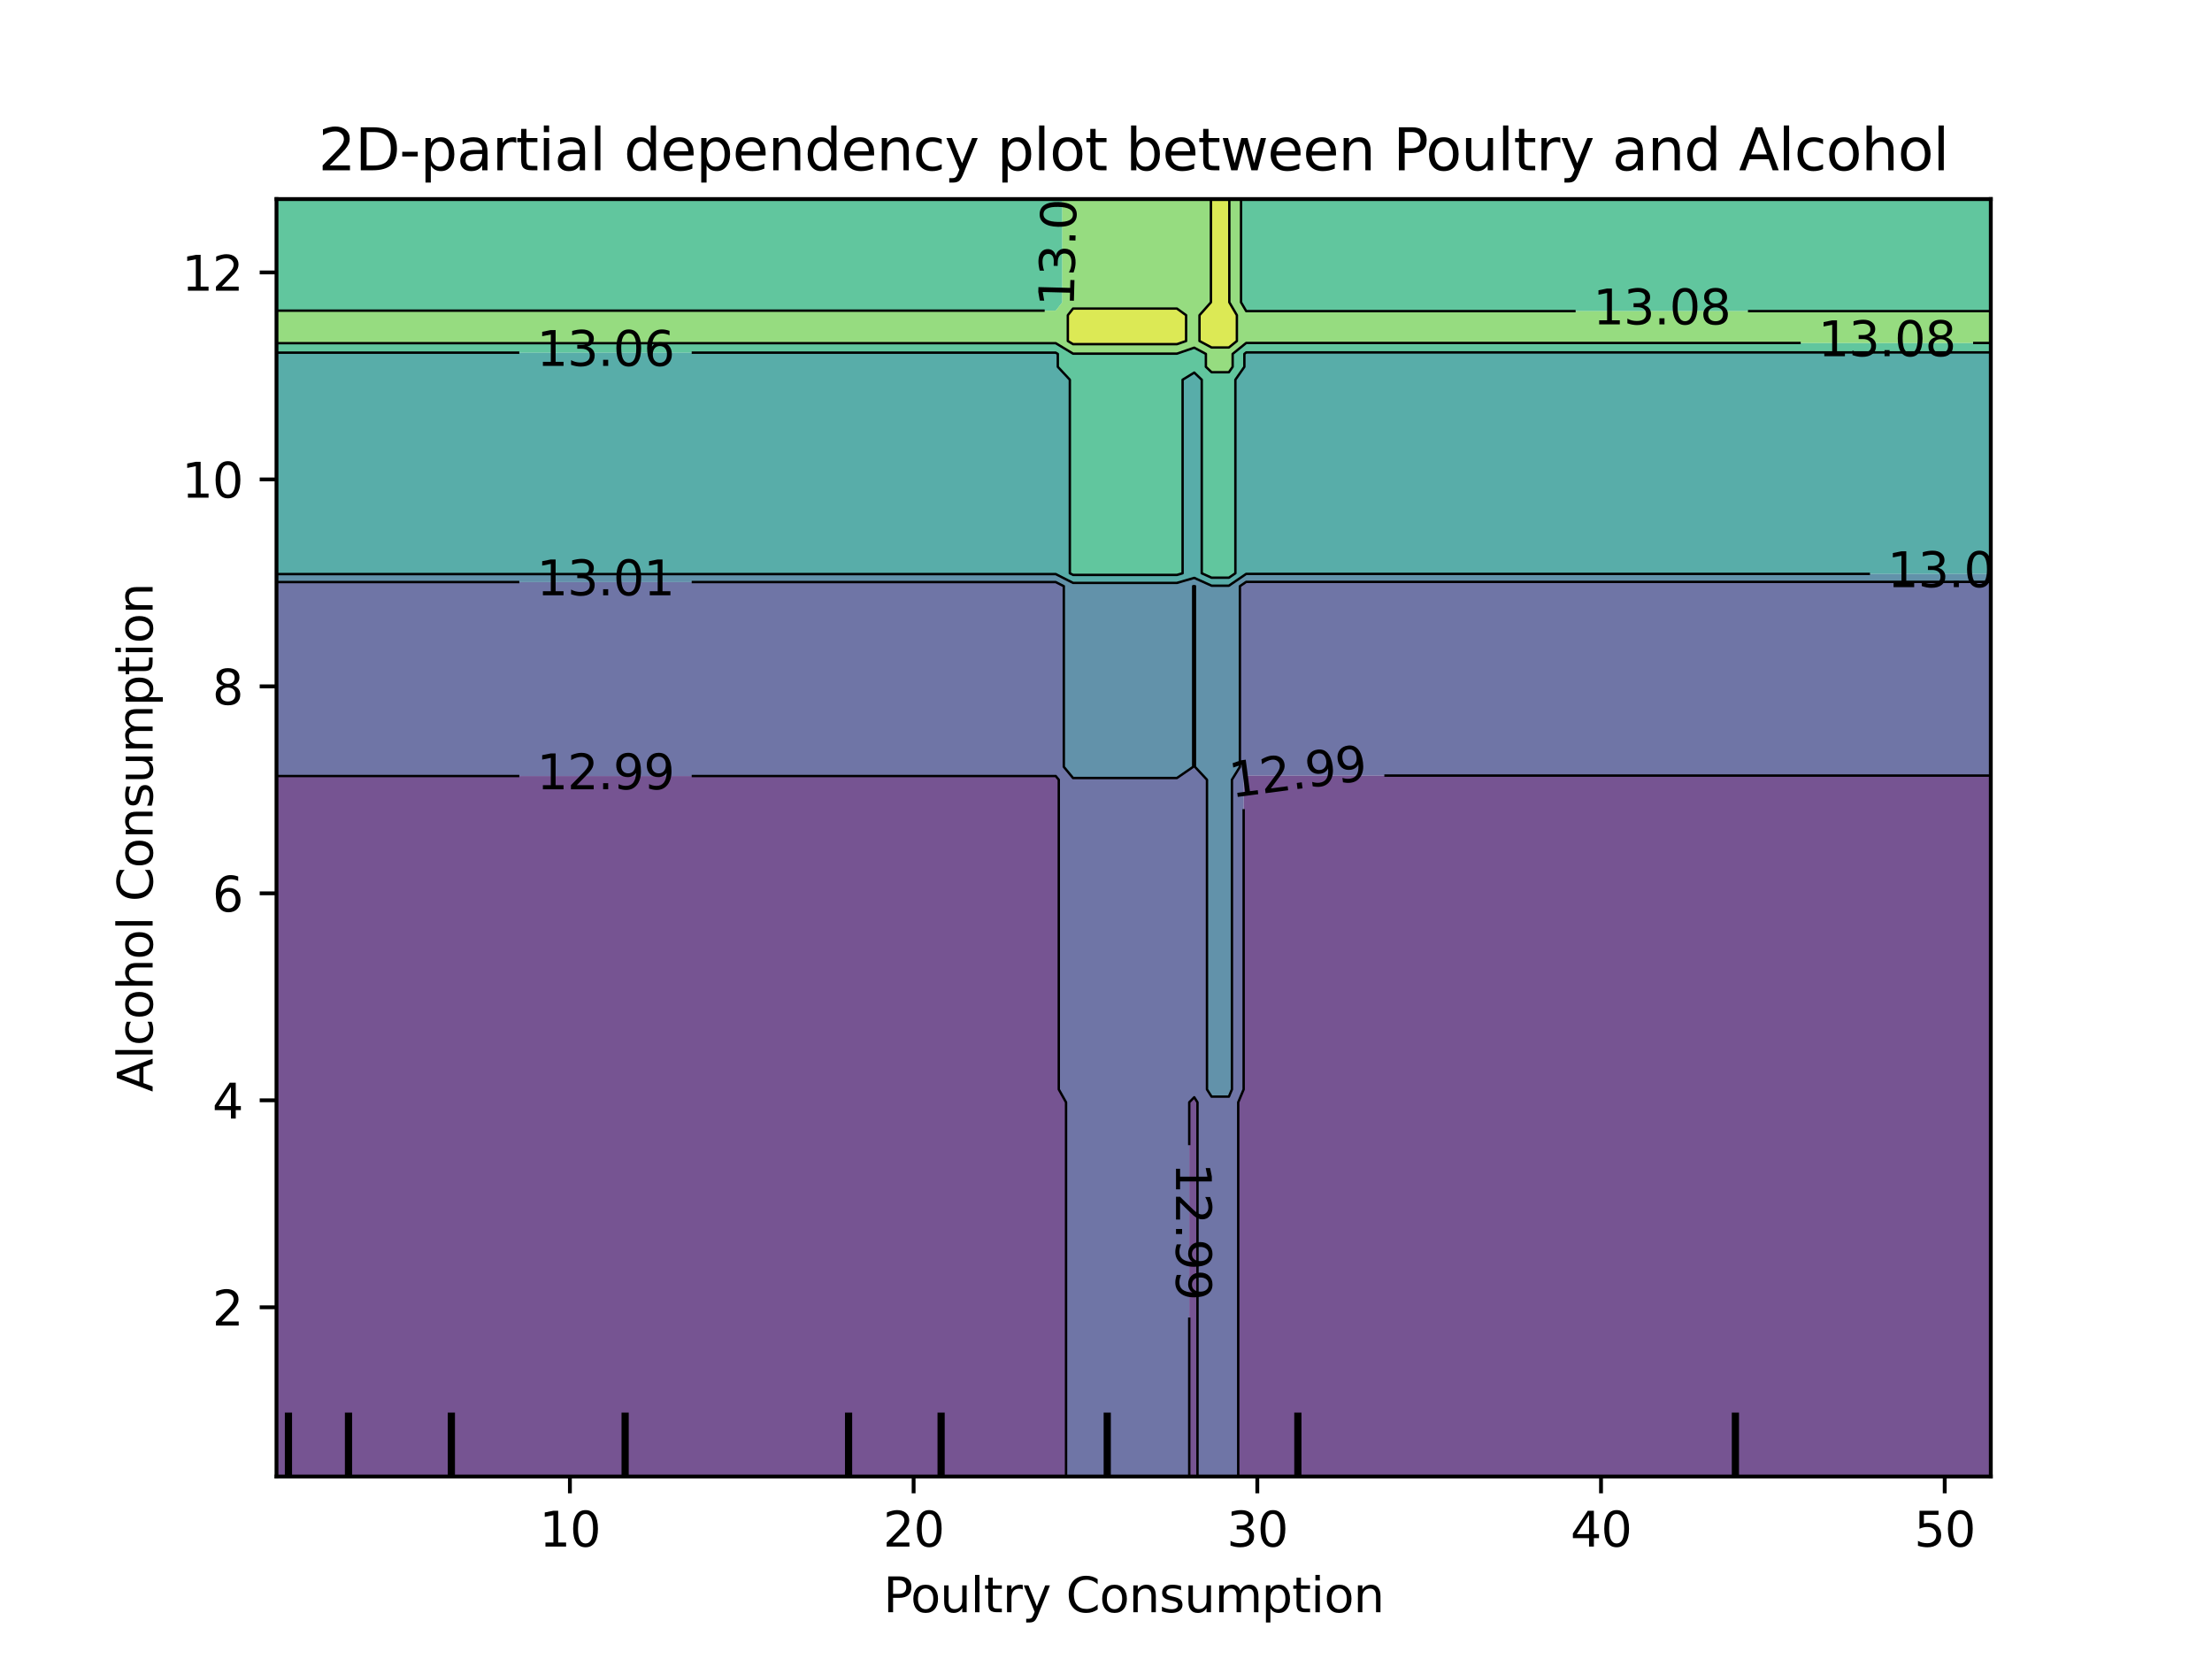 <?xml version="1.0" encoding="utf-8" standalone="no"?>
<!DOCTYPE svg PUBLIC "-//W3C//DTD SVG 1.1//EN"
  "http://www.w3.org/Graphics/SVG/1.1/DTD/svg11.dtd">
<svg xmlns:xlink="http://www.w3.org/1999/xlink" width="460.8pt" height="345.6pt" viewBox="0 0 460.8 345.6" xmlns="http://www.w3.org/2000/svg" version="1.1">
 <defs>
  <style type="text/css">*{stroke-linejoin: round; stroke-linecap: butt}</style>
 </defs>
 <g id="figure_1">
  <g id="patch_1">
   <path d="M 0 345.6 
L 460.8 345.6 
L 460.8 0 
L 0 0 
L 0 345.6 
z
" style="fill: none"/>
  </g>
  <g id="axes_1"/>
  <g id="axes_2">
   <g id="patch_2">
    <path d="M 57.6 307.584 
L 414.72 307.584 
L 414.72 41.472 
L 57.6 41.472 
L 57.6 307.584 
z
" style="fill: none"/>
   </g>
   <g id="PathCollection_1">
    <path d="M 61.207 307.584 
L 64.815 307.584 
L 68.422 307.584 
L 72.029 307.584 
L 75.636 307.584 
L 79.244 307.584 
L 82.851 307.584 
L 86.458 307.584 
L 90.065 307.584 
L 93.673 307.584 
L 97.28 307.584 
L 100.887 307.584 
L 104.495 307.584 
L 108.102 307.584 
L 111.709 307.584 
L 115.316 307.584 
L 118.924 307.584 
L 122.531 307.584 
L 126.138 307.584 
L 129.745 307.584 
L 133.353 307.584 
L 136.96 307.584 
L 140.567 307.584 
L 144.175 307.584 
L 147.782 307.584 
L 151.389 307.584 
L 154.996 307.584 
L 158.604 307.584 
L 162.211 307.584 
L 165.818 307.584 
L 169.425 307.584 
L 173.033 307.584 
L 176.64 307.584 
L 180.247 307.584 
L 183.855 307.584 
L 187.462 307.584 
L 191.069 307.584 
L 194.676 307.584 
L 198.284 307.584 
L 201.891 307.584 
L 205.498 307.584 
L 209.105 307.584 
L 212.713 307.584 
L 216.32 307.584 
L 219.927 307.584 
L 222.077 307.584 
L 222.077 304.896 
L 222.077 302.208 
L 222.077 299.52 
L 222.077 296.832 
L 222.077 294.144 
L 222.077 291.456 
L 222.077 288.768 
L 222.077 286.08 
L 222.077 283.392 
L 222.077 280.704 
L 222.077 278.016 
L 222.077 275.328 
L 222.077 272.64 
L 222.077 269.952 
L 222.077 267.264 
L 222.077 264.576 
L 222.077 261.888 
L 222.077 259.2 
L 222.077 256.512 
L 222.077 253.824 
L 222.077 251.136 
L 222.077 248.448 
L 222.077 245.76 
L 222.077 243.072 
L 222.077 240.384 
L 222.077 237.696 
L 222.077 235.008 
L 222.077 232.32 
L 222.077 229.632 
L 220.564 226.944 
L 220.564 224.256 
L 220.564 221.568 
L 220.564 218.88 
L 220.564 216.192 
L 220.564 213.504 
L 220.564 210.816 
L 220.564 208.128 
L 220.564 205.44 
L 220.564 202.752 
L 220.564 200.064 
L 220.564 197.376 
L 220.564 194.688 
L 220.564 192 
L 220.564 189.312 
L 220.564 186.624 
L 220.564 183.936 
L 220.564 181.248 
L 220.564 178.56 
L 220.564 175.872 
L 220.564 173.184 
L 220.564 170.496 
L 220.564 167.808 
L 220.564 165.12 
L 220.564 162.432 
L 219.927 161.66 
L 216.32 161.66 
L 212.713 161.66 
L 209.105 161.66 
L 205.498 161.66 
L 201.891 161.66 
L 198.284 161.66 
L 194.676 161.66 
L 191.069 161.66 
L 187.462 161.66 
L 183.855 161.66 
L 180.247 161.66 
L 176.64 161.66 
L 173.033 161.66 
L 169.425 161.66 
L 165.818 161.66 
L 162.211 161.66 
L 158.604 161.66 
L 154.996 161.66 
L 151.389 161.66 
L 147.782 161.66 
L 144.175 161.66 
L 140.567 161.66 
L 136.96 161.66 
L 133.353 161.66 
L 129.745 161.66 
L 126.138 161.66 
L 122.531 161.66 
L 118.924 161.66 
L 115.316 161.66 
L 111.709 161.66 
L 108.102 161.66 
L 104.495 161.66 
L 100.887 161.66 
L 97.28 161.66 
L 93.673 161.66 
L 90.065 161.66 
L 86.458 161.66 
L 82.851 161.66 
L 79.244 161.66 
L 75.636 161.66 
L 72.029 161.66 
L 68.422 161.66 
L 64.815 161.66 
L 61.207 161.66 
L 57.6 161.66 
L 57.6 162.432 
L 57.6 165.12 
L 57.6 167.808 
L 57.6 170.496 
L 57.6 173.184 
L 57.6 175.872 
L 57.6 178.56 
L 57.6 181.248 
L 57.6 183.936 
L 57.6 186.624 
L 57.6 189.312 
L 57.6 192 
L 57.6 194.688 
L 57.6 197.376 
L 57.6 200.064 
L 57.6 202.752 
L 57.6 205.44 
L 57.6 208.128 
L 57.6 210.816 
L 57.6 213.504 
L 57.6 216.192 
L 57.6 218.88 
L 57.6 221.568 
L 57.6 224.256 
L 57.6 226.944 
L 57.6 229.632 
L 57.6 232.32 
L 57.6 235.008 
L 57.6 237.696 
L 57.6 240.384 
L 57.6 243.072 
L 57.6 245.76 
L 57.6 248.448 
L 57.6 251.136 
L 57.6 253.824 
L 57.6 256.512 
L 57.6 259.2 
L 57.6 261.888 
L 57.6 264.576 
L 57.6 267.264 
L 57.6 269.952 
L 57.6 272.64 
L 57.6 275.328 
L 57.6 278.016 
L 57.6 280.704 
L 57.6 283.392 
L 57.6 286.08 
L 57.6 288.768 
L 57.6 291.456 
L 57.6 294.144 
L 57.6 296.832 
L 57.6 299.52 
L 57.6 302.208 
L 57.6 304.896 
L 57.6 307.584 
z
" clip-path="url(#p602d2b3479)" style="fill: #481b6d; fill-opacity: 0.75"/>
    <path d="M 248.785 307.584 
L 249.456 307.584 
L 249.456 304.896 
L 249.456 302.208 
L 249.456 299.52 
L 249.456 296.832 
L 249.456 294.144 
L 249.456 291.456 
L 249.456 288.768 
L 249.456 286.08 
L 249.456 283.392 
L 249.456 280.704 
L 249.456 278.016 
L 249.456 275.328 
L 249.456 272.64 
L 249.456 269.952 
L 249.456 267.264 
L 249.456 264.576 
L 249.456 261.888 
L 249.456 259.2 
L 249.456 256.512 
L 249.456 253.824 
L 249.456 251.136 
L 249.456 248.448 
L 249.456 245.76 
L 249.456 243.072 
L 249.456 240.384 
L 249.456 237.696 
L 249.456 235.008 
L 249.456 232.32 
L 249.456 229.632 
L 248.785 228.579 
L 247.742 229.632 
L 247.742 232.32 
L 247.742 235.008 
L 247.742 237.696 
L 247.742 240.384 
L 247.742 243.072 
L 247.742 245.76 
L 247.742 248.448 
L 247.742 251.136 
L 247.742 253.824 
L 247.742 256.512 
L 247.742 259.2 
L 247.742 261.888 
L 247.742 264.576 
L 247.742 267.264 
L 247.742 269.952 
L 247.742 272.64 
L 247.742 275.328 
L 247.742 278.016 
L 247.742 280.704 
L 247.742 283.392 
L 247.742 286.08 
L 247.742 288.768 
L 247.742 291.456 
L 247.742 294.144 
L 247.742 296.832 
L 247.742 299.52 
L 247.742 302.208 
L 247.742 304.896 
L 247.742 307.584 
z
" clip-path="url(#p602d2b3479)" style="fill: #481b6d; fill-opacity: 0.75"/>
    <path d="M 259.607 307.584 
L 263.215 307.584 
L 266.822 307.584 
L 270.429 307.584 
L 274.036 307.584 
L 277.644 307.584 
L 281.251 307.584 
L 284.858 307.584 
L 288.465 307.584 
L 292.073 307.584 
L 295.68 307.584 
L 299.287 307.584 
L 302.895 307.584 
L 306.502 307.584 
L 310.109 307.584 
L 313.716 307.584 
L 317.324 307.584 
L 320.931 307.584 
L 324.538 307.584 
L 328.145 307.584 
L 331.753 307.584 
L 335.36 307.584 
L 338.967 307.584 
L 342.575 307.584 
L 346.182 307.584 
L 349.789 307.584 
L 353.396 307.584 
L 357.004 307.584 
L 360.611 307.584 
L 364.218 307.584 
L 367.825 307.584 
L 371.433 307.584 
L 375.04 307.584 
L 378.647 307.584 
L 382.255 307.584 
L 385.862 307.584 
L 389.469 307.584 
L 393.076 307.584 
L 396.684 307.584 
L 400.291 307.584 
L 403.898 307.584 
L 407.505 307.584 
L 411.113 307.584 
L 414.72 307.584 
L 414.72 304.896 
L 414.72 302.208 
L 414.72 299.52 
L 414.72 296.832 
L 414.72 294.144 
L 414.72 291.456 
L 414.72 288.768 
L 414.72 286.08 
L 414.72 283.392 
L 414.72 280.704 
L 414.72 278.016 
L 414.72 275.328 
L 414.72 272.64 
L 414.72 269.952 
L 414.72 267.264 
L 414.72 264.576 
L 414.72 261.888 
L 414.72 259.2 
L 414.72 256.512 
L 414.72 253.824 
L 414.72 251.136 
L 414.72 248.448 
L 414.72 245.76 
L 414.72 243.072 
L 414.72 240.384 
L 414.72 237.696 
L 414.72 235.008 
L 414.72 232.32 
L 414.72 229.632 
L 414.72 226.944 
L 414.72 224.256 
L 414.72 221.568 
L 414.72 218.88 
L 414.72 216.192 
L 414.72 213.504 
L 414.72 210.816 
L 414.72 208.128 
L 414.72 205.44 
L 414.72 202.752 
L 414.72 200.064 
L 414.72 197.376 
L 414.72 194.688 
L 414.72 192 
L 414.72 189.312 
L 414.72 186.624 
L 414.72 183.936 
L 414.72 181.248 
L 414.72 178.56 
L 414.72 175.872 
L 414.72 173.184 
L 414.72 170.496 
L 414.72 167.808 
L 414.72 165.12 
L 414.72 162.432 
L 414.72 161.567 
L 411.113 161.567 
L 407.505 161.567 
L 403.898 161.567 
L 400.291 161.567 
L 396.684 161.567 
L 393.076 161.567 
L 389.469 161.567 
L 385.862 161.567 
L 382.255 161.567 
L 378.647 161.567 
L 375.04 161.567 
L 371.433 161.567 
L 367.825 161.567 
L 364.218 161.567 
L 360.611 161.567 
L 357.004 161.567 
L 353.396 161.567 
L 349.789 161.567 
L 346.182 161.567 
L 342.575 161.567 
L 338.967 161.567 
L 335.36 161.567 
L 331.753 161.567 
L 328.145 161.567 
L 324.538 161.567 
L 320.931 161.567 
L 317.324 161.567 
L 313.716 161.567 
L 310.109 161.567 
L 306.502 161.567 
L 302.895 161.567 
L 299.287 161.567 
L 295.68 161.567 
L 292.073 161.567 
L 288.465 161.567 
L 284.858 161.567 
L 281.251 161.567 
L 277.644 161.567 
L 274.036 161.567 
L 270.429 161.567 
L 266.822 161.567 
L 263.215 161.567 
L 259.607 161.567 
L 259.074 162.432 
L 259.074 165.12 
L 259.074 167.808 
L 259.074 170.496 
L 259.074 173.184 
L 259.074 175.872 
L 259.074 178.56 
L 259.074 181.248 
L 259.074 183.936 
L 259.074 186.624 
L 259.074 189.312 
L 259.074 192 
L 259.074 194.688 
L 259.074 197.376 
L 259.074 200.064 
L 259.074 202.752 
L 259.074 205.44 
L 259.074 208.128 
L 259.074 210.816 
L 259.074 213.504 
L 259.074 216.192 
L 259.074 218.88 
L 259.074 221.568 
L 259.074 224.256 
L 259.074 226.944 
L 257.943 229.632 
L 257.943 232.32 
L 257.943 235.008 
L 257.943 237.696 
L 257.943 240.384 
L 257.943 243.072 
L 257.943 245.76 
L 257.943 248.448 
L 257.943 251.136 
L 257.943 253.824 
L 257.943 256.512 
L 257.943 259.2 
L 257.943 261.888 
L 257.943 264.576 
L 257.943 267.264 
L 257.943 269.952 
L 257.943 272.64 
L 257.943 275.328 
L 257.943 278.016 
L 257.943 280.704 
L 257.943 283.392 
L 257.943 286.08 
L 257.943 288.768 
L 257.943 291.456 
L 257.943 294.144 
L 257.943 296.832 
L 257.943 299.52 
L 257.943 302.208 
L 257.943 304.896 
L 257.943 307.584 
z
" clip-path="url(#p602d2b3479)" style="fill: #481b6d; fill-opacity: 0.75"/>
   </g>
   <g id="PathCollection_2">
    <path d="M 223.535 307.584 
L 227.142 307.584 
L 230.749 307.584 
L 234.356 307.584 
L 237.964 307.584 
L 241.571 307.584 
L 245.178 307.584 
L 247.742 307.584 
L 247.742 304.896 
L 247.742 302.208 
L 247.742 299.52 
L 247.742 296.832 
L 247.742 294.144 
L 247.742 291.456 
L 247.742 288.768 
L 247.742 286.08 
L 247.742 283.392 
L 247.742 280.704 
L 247.742 278.016 
L 247.742 275.328 
L 247.742 272.64 
L 247.742 269.952 
L 247.742 267.264 
L 247.742 264.576 
L 247.742 261.888 
L 247.742 259.2 
L 247.742 256.512 
L 247.742 253.824 
L 247.742 251.136 
L 247.742 248.448 
L 247.742 245.76 
L 247.742 243.072 
L 247.742 240.384 
L 247.742 237.696 
L 247.742 235.008 
L 247.742 232.32 
L 247.742 229.632 
L 248.785 228.579 
L 249.456 229.632 
L 249.456 232.32 
L 249.456 235.008 
L 249.456 237.696 
L 249.456 240.384 
L 249.456 243.072 
L 249.456 245.76 
L 249.456 248.448 
L 249.456 251.136 
L 249.456 253.824 
L 249.456 256.512 
L 249.456 259.2 
L 249.456 261.888 
L 249.456 264.576 
L 249.456 267.264 
L 249.456 269.952 
L 249.456 272.64 
L 249.456 275.328 
L 249.456 278.016 
L 249.456 280.704 
L 249.456 283.392 
L 249.456 286.08 
L 249.456 288.768 
L 249.456 291.456 
L 249.456 294.144 
L 249.456 296.832 
L 249.456 299.52 
L 249.456 302.208 
L 249.456 304.896 
L 249.456 307.584 
L 252.393 307.584 
L 256 307.584 
L 257.943 307.584 
L 257.943 304.896 
L 257.943 302.208 
L 257.943 299.52 
L 257.943 296.832 
L 257.943 294.144 
L 257.943 291.456 
L 257.943 288.768 
L 257.943 286.08 
L 257.943 283.392 
L 257.943 280.704 
L 257.943 278.016 
L 257.943 275.328 
L 257.943 272.64 
L 257.943 269.952 
L 257.943 267.264 
L 257.943 264.576 
L 257.943 261.888 
L 257.943 259.2 
L 257.943 256.512 
L 257.943 253.824 
L 257.943 251.136 
L 257.943 248.448 
L 257.943 245.76 
L 257.943 243.072 
L 257.943 240.384 
L 257.943 237.696 
L 257.943 235.008 
L 257.943 232.32 
L 257.943 229.632 
L 259.074 226.944 
L 259.074 224.256 
L 259.074 221.568 
L 259.074 218.88 
L 259.074 216.192 
L 259.074 213.504 
L 259.074 210.816 
L 259.074 208.128 
L 259.074 205.44 
L 259.074 202.752 
L 259.074 200.064 
L 259.074 197.376 
L 259.074 194.688 
L 259.074 192 
L 259.074 189.312 
L 259.074 186.624 
L 259.074 183.936 
L 259.074 181.248 
L 259.074 178.56 
L 259.074 175.872 
L 259.074 173.184 
L 259.074 170.496 
L 259.074 167.808 
L 259.074 165.12 
L 259.074 162.432 
L 259.607 161.567 
L 263.215 161.567 
L 266.822 161.567 
L 270.429 161.567 
L 274.036 161.567 
L 277.644 161.567 
L 281.251 161.567 
L 284.858 161.567 
L 288.465 161.567 
L 292.073 161.567 
L 295.68 161.567 
L 299.287 161.567 
L 302.895 161.567 
L 306.502 161.567 
L 310.109 161.567 
L 313.716 161.567 
L 317.324 161.567 
L 320.931 161.567 
L 324.538 161.567 
L 328.145 161.567 
L 331.753 161.567 
L 335.36 161.567 
L 338.967 161.567 
L 342.575 161.567 
L 346.182 161.567 
L 349.789 161.567 
L 353.396 161.567 
L 357.004 161.567 
L 360.611 161.567 
L 364.218 161.567 
L 367.825 161.567 
L 371.433 161.567 
L 375.04 161.567 
L 378.647 161.567 
L 382.255 161.567 
L 385.862 161.567 
L 389.469 161.567 
L 393.076 161.567 
L 396.684 161.567 
L 400.291 161.567 
L 403.898 161.567 
L 407.505 161.567 
L 411.113 161.567 
L 414.72 161.567 
L 414.72 159.744 
L 414.72 157.056 
L 414.72 154.368 
L 414.72 151.68 
L 414.72 148.992 
L 414.72 146.304 
L 414.72 143.616 
L 414.72 140.928 
L 414.72 138.24 
L 414.72 135.552 
L 414.72 132.864 
L 414.72 130.176 
L 414.72 127.488 
L 414.72 124.8 
L 414.72 122.112 
L 414.72 121.215 
L 411.113 121.215 
L 407.505 121.215 
L 403.898 121.215 
L 400.291 121.215 
L 396.684 121.215 
L 393.076 121.215 
L 389.469 121.215 
L 385.862 121.215 
L 382.255 121.215 
L 378.647 121.215 
L 375.04 121.215 
L 371.433 121.215 
L 367.825 121.215 
L 364.218 121.215 
L 360.611 121.215 
L 357.004 121.215 
L 353.396 121.215 
L 349.789 121.215 
L 346.182 121.215 
L 342.575 121.215 
L 338.967 121.215 
L 335.36 121.215 
L 331.753 121.215 
L 328.145 121.215 
L 324.538 121.215 
L 320.931 121.215 
L 317.324 121.215 
L 313.716 121.215 
L 310.109 121.215 
L 306.502 121.215 
L 302.895 121.215 
L 299.287 121.215 
L 295.68 121.215 
L 292.073 121.215 
L 288.465 121.215 
L 284.858 121.215 
L 281.251 121.215 
L 277.644 121.215 
L 274.036 121.215 
L 270.429 121.215 
L 266.822 121.215 
L 263.215 121.215 
L 259.607 121.215 
L 258.291 122.112 
L 258.291 124.8 
L 258.291 127.488 
L 258.291 130.176 
L 258.291 132.864 
L 258.291 135.552 
L 258.291 138.24 
L 258.291 140.928 
L 258.291 143.616 
L 258.291 146.304 
L 258.291 148.992 
L 258.291 151.68 
L 258.291 154.368 
L 258.291 157.056 
L 258.291 159.744 
L 256.633 162.432 
L 256.633 165.12 
L 256.633 167.808 
L 256.633 170.496 
L 256.633 173.184 
L 256.633 175.872 
L 256.633 178.56 
L 256.633 181.248 
L 256.633 183.936 
L 256.633 186.624 
L 256.633 189.312 
L 256.633 192 
L 256.633 194.688 
L 256.633 197.376 
L 256.633 200.064 
L 256.633 202.752 
L 256.633 205.44 
L 256.633 208.128 
L 256.633 210.816 
L 256.633 213.504 
L 256.633 216.192 
L 256.633 218.88 
L 256.633 221.568 
L 256.633 224.256 
L 256.633 226.944 
L 256 228.448 
L 252.393 228.448 
L 251.436 226.944 
L 251.436 224.256 
L 251.436 221.568 
L 251.436 218.88 
L 251.436 216.192 
L 251.436 213.504 
L 251.436 210.816 
L 251.436 208.128 
L 251.436 205.44 
L 251.436 202.752 
L 251.436 200.064 
L 251.436 197.376 
L 251.436 194.688 
L 251.436 192 
L 251.436 189.312 
L 251.436 186.624 
L 251.436 183.936 
L 251.436 181.248 
L 251.436 178.56 
L 251.436 175.872 
L 251.436 173.184 
L 251.436 170.496 
L 251.436 167.808 
L 251.436 165.12 
L 251.436 162.432 
L 248.93 159.744 
L 248.93 157.056 
L 248.93 154.368 
L 248.93 151.68 
L 248.93 148.992 
L 248.93 146.304 
L 248.93 143.616 
L 248.93 140.928 
L 248.93 138.24 
L 248.93 135.552 
L 248.93 132.864 
L 248.93 130.176 
L 248.93 127.488 
L 248.93 124.8 
L 248.93 122.112 
L 248.785 122.047 
L 248.561 122.112 
L 248.561 124.8 
L 248.561 127.488 
L 248.561 130.176 
L 248.561 132.864 
L 248.561 135.552 
L 248.561 138.24 
L 248.561 140.928 
L 248.561 143.616 
L 248.561 146.304 
L 248.561 148.992 
L 248.561 151.68 
L 248.561 154.368 
L 248.561 157.056 
L 248.561 159.744 
L 245.178 162.074 
L 241.571 162.074 
L 237.964 162.074 
L 234.356 162.074 
L 230.749 162.074 
L 227.142 162.074 
L 223.535 162.074 
L 221.612 159.744 
L 221.612 157.056 
L 221.612 154.368 
L 221.612 151.68 
L 221.612 148.992 
L 221.612 146.304 
L 221.612 143.616 
L 221.612 140.928 
L 221.612 138.24 
L 221.612 135.552 
L 221.612 132.864 
L 221.612 130.176 
L 221.612 127.488 
L 221.612 124.8 
L 221.612 122.112 
L 219.927 121.254 
L 216.32 121.254 
L 212.713 121.254 
L 209.105 121.254 
L 205.498 121.254 
L 201.891 121.254 
L 198.284 121.254 
L 194.676 121.254 
L 191.069 121.254 
L 187.462 121.254 
L 183.855 121.254 
L 180.247 121.254 
L 176.64 121.254 
L 173.033 121.254 
L 169.425 121.254 
L 165.818 121.254 
L 162.211 121.254 
L 158.604 121.254 
L 154.996 121.254 
L 151.389 121.254 
L 147.782 121.254 
L 144.175 121.254 
L 140.567 121.254 
L 136.96 121.254 
L 133.353 121.254 
L 129.745 121.254 
L 126.138 121.254 
L 122.531 121.254 
L 118.924 121.254 
L 115.316 121.254 
L 111.709 121.254 
L 108.102 121.254 
L 104.495 121.254 
L 100.887 121.254 
L 97.28 121.254 
L 93.673 121.254 
L 90.065 121.254 
L 86.458 121.254 
L 82.851 121.254 
L 79.244 121.254 
L 75.636 121.254 
L 72.029 121.254 
L 68.422 121.254 
L 64.815 121.254 
L 61.207 121.254 
L 57.6 121.254 
L 57.6 122.112 
L 57.6 124.8 
L 57.6 127.488 
L 57.6 130.176 
L 57.6 132.864 
L 57.6 135.552 
L 57.6 138.24 
L 57.6 140.928 
L 57.6 143.616 
L 57.6 146.304 
L 57.6 148.992 
L 57.6 151.68 
L 57.6 154.368 
L 57.6 157.056 
L 57.6 159.744 
L 57.6 161.66 
L 61.207 161.66 
L 64.815 161.66 
L 68.422 161.66 
L 72.029 161.66 
L 75.636 161.66 
L 79.244 161.66 
L 82.851 161.66 
L 86.458 161.66 
L 90.065 161.66 
L 93.673 161.66 
L 97.28 161.66 
L 100.887 161.66 
L 104.495 161.66 
L 108.102 161.66 
L 111.709 161.66 
L 115.316 161.66 
L 118.924 161.66 
L 122.531 161.66 
L 126.138 161.66 
L 129.745 161.66 
L 133.353 161.66 
L 136.96 161.66 
L 140.567 161.66 
L 144.175 161.66 
L 147.782 161.66 
L 151.389 161.66 
L 154.996 161.66 
L 158.604 161.66 
L 162.211 161.66 
L 165.818 161.66 
L 169.425 161.66 
L 173.033 161.66 
L 176.64 161.66 
L 180.247 161.66 
L 183.855 161.66 
L 187.462 161.66 
L 191.069 161.66 
L 194.676 161.66 
L 198.284 161.66 
L 201.891 161.66 
L 205.498 161.66 
L 209.105 161.66 
L 212.713 161.66 
L 216.32 161.66 
L 219.927 161.66 
L 220.564 162.432 
L 220.564 165.12 
L 220.564 167.808 
L 220.564 170.496 
L 220.564 173.184 
L 220.564 175.872 
L 220.564 178.56 
L 220.564 181.248 
L 220.564 183.936 
L 220.564 186.624 
L 220.564 189.312 
L 220.564 192 
L 220.564 194.688 
L 220.564 197.376 
L 220.564 200.064 
L 220.564 202.752 
L 220.564 205.44 
L 220.564 208.128 
L 220.564 210.816 
L 220.564 213.504 
L 220.564 216.192 
L 220.564 218.88 
L 220.564 221.568 
L 220.564 224.256 
L 220.564 226.944 
L 222.077 229.632 
L 222.077 232.32 
L 222.077 235.008 
L 222.077 237.696 
L 222.077 240.384 
L 222.077 243.072 
L 222.077 245.76 
L 222.077 248.448 
L 222.077 251.136 
L 222.077 253.824 
L 222.077 256.512 
L 222.077 259.2 
L 222.077 261.888 
L 222.077 264.576 
L 222.077 267.264 
L 222.077 269.952 
L 222.077 272.64 
L 222.077 275.328 
L 222.077 278.016 
L 222.077 280.704 
L 222.077 283.392 
L 222.077 286.08 
L 222.077 288.768 
L 222.077 291.456 
L 222.077 294.144 
L 222.077 296.832 
L 222.077 299.52 
L 222.077 302.208 
L 222.077 304.896 
L 222.077 307.584 
z
" clip-path="url(#p602d2b3479)" style="fill: #3f4788; fill-opacity: 0.75"/>
   </g>
   <g id="PathCollection_3">
    <path d="M 252.393 228.448 
L 256 228.448 
L 256.633 226.944 
L 256.633 224.256 
L 256.633 221.568 
L 256.633 218.88 
L 256.633 216.192 
L 256.633 213.504 
L 256.633 210.816 
L 256.633 208.128 
L 256.633 205.44 
L 256.633 202.752 
L 256.633 200.064 
L 256.633 197.376 
L 256.633 194.688 
L 256.633 192 
L 256.633 189.312 
L 256.633 186.624 
L 256.633 183.936 
L 256.633 181.248 
L 256.633 178.56 
L 256.633 175.872 
L 256.633 173.184 
L 256.633 170.496 
L 256.633 167.808 
L 256.633 165.12 
L 256.633 162.432 
L 258.291 159.744 
L 258.291 157.056 
L 258.291 154.368 
L 258.291 151.68 
L 258.291 148.992 
L 258.291 146.304 
L 258.291 143.616 
L 258.291 140.928 
L 258.291 138.24 
L 258.291 135.552 
L 258.291 132.864 
L 258.291 130.176 
L 258.291 127.488 
L 258.291 124.8 
L 258.291 122.112 
L 259.607 121.215 
L 263.215 121.215 
L 266.822 121.215 
L 270.429 121.215 
L 274.036 121.215 
L 277.644 121.215 
L 281.251 121.215 
L 284.858 121.215 
L 288.465 121.215 
L 292.073 121.215 
L 295.68 121.215 
L 299.287 121.215 
L 302.895 121.215 
L 306.502 121.215 
L 310.109 121.215 
L 313.716 121.215 
L 317.324 121.215 
L 320.931 121.215 
L 324.538 121.215 
L 328.145 121.215 
L 331.753 121.215 
L 335.36 121.215 
L 338.967 121.215 
L 342.575 121.215 
L 346.182 121.215 
L 349.789 121.215 
L 353.396 121.215 
L 357.004 121.215 
L 360.611 121.215 
L 364.218 121.215 
L 367.825 121.215 
L 371.433 121.215 
L 375.04 121.215 
L 378.647 121.215 
L 382.255 121.215 
L 385.862 121.215 
L 389.469 121.215 
L 393.076 121.215 
L 396.684 121.215 
L 400.291 121.215 
L 403.898 121.215 
L 407.505 121.215 
L 411.113 121.215 
L 414.72 121.215 
L 414.72 119.552 
L 411.113 119.552 
L 407.505 119.552 
L 403.898 119.552 
L 400.291 119.552 
L 396.684 119.552 
L 393.076 119.552 
L 389.469 119.552 
L 385.862 119.552 
L 382.255 119.552 
L 378.647 119.552 
L 375.04 119.552 
L 371.433 119.552 
L 367.825 119.552 
L 364.218 119.552 
L 360.611 119.552 
L 357.004 119.552 
L 353.396 119.552 
L 349.789 119.552 
L 346.182 119.552 
L 342.575 119.552 
L 338.967 119.552 
L 335.36 119.552 
L 331.753 119.552 
L 328.145 119.552 
L 324.538 119.552 
L 320.931 119.552 
L 317.324 119.552 
L 313.716 119.552 
L 310.109 119.552 
L 306.502 119.552 
L 302.895 119.552 
L 299.287 119.552 
L 295.68 119.552 
L 292.073 119.552 
L 288.465 119.552 
L 284.858 119.552 
L 281.251 119.552 
L 277.644 119.552 
L 274.036 119.552 
L 270.429 119.552 
L 266.822 119.552 
L 263.215 119.552 
L 259.607 119.552 
L 256 122.01 
L 252.393 122.01 
L 248.785 120.384 
L 245.178 121.428 
L 241.571 121.428 
L 237.964 121.428 
L 234.356 121.428 
L 230.749 121.428 
L 227.142 121.428 
L 223.535 121.428 
L 219.927 119.591 
L 216.32 119.591 
L 212.713 119.591 
L 209.105 119.591 
L 205.498 119.591 
L 201.891 119.591 
L 198.284 119.591 
L 194.676 119.591 
L 191.069 119.591 
L 187.462 119.591 
L 183.855 119.591 
L 180.247 119.591 
L 176.64 119.591 
L 173.033 119.591 
L 169.425 119.591 
L 165.818 119.591 
L 162.211 119.591 
L 158.604 119.591 
L 154.996 119.591 
L 151.389 119.591 
L 147.782 119.591 
L 144.175 119.591 
L 140.567 119.591 
L 136.96 119.591 
L 133.353 119.591 
L 129.745 119.591 
L 126.138 119.591 
L 122.531 119.591 
L 118.924 119.591 
L 115.316 119.591 
L 111.709 119.591 
L 108.102 119.591 
L 104.495 119.591 
L 100.887 119.591 
L 97.28 119.591 
L 93.673 119.591 
L 90.065 119.591 
L 86.458 119.591 
L 82.851 119.591 
L 79.244 119.591 
L 75.636 119.591 
L 72.029 119.591 
L 68.422 119.591 
L 64.815 119.591 
L 61.207 119.591 
L 57.6 119.591 
L 57.6 121.254 
L 61.207 121.254 
L 64.815 121.254 
L 68.422 121.254 
L 72.029 121.254 
L 75.636 121.254 
L 79.244 121.254 
L 82.851 121.254 
L 86.458 121.254 
L 90.065 121.254 
L 93.673 121.254 
L 97.28 121.254 
L 100.887 121.254 
L 104.495 121.254 
L 108.102 121.254 
L 111.709 121.254 
L 115.316 121.254 
L 118.924 121.254 
L 122.531 121.254 
L 126.138 121.254 
L 129.745 121.254 
L 133.353 121.254 
L 136.96 121.254 
L 140.567 121.254 
L 144.175 121.254 
L 147.782 121.254 
L 151.389 121.254 
L 154.996 121.254 
L 158.604 121.254 
L 162.211 121.254 
L 165.818 121.254 
L 169.425 121.254 
L 173.033 121.254 
L 176.64 121.254 
L 180.247 121.254 
L 183.855 121.254 
L 187.462 121.254 
L 191.069 121.254 
L 194.676 121.254 
L 198.284 121.254 
L 201.891 121.254 
L 205.498 121.254 
L 209.105 121.254 
L 212.713 121.254 
L 216.32 121.254 
L 219.927 121.254 
L 221.612 122.112 
L 221.612 124.8 
L 221.612 127.488 
L 221.612 130.176 
L 221.612 132.864 
L 221.612 135.552 
L 221.612 138.24 
L 221.612 140.928 
L 221.612 143.616 
L 221.612 146.304 
L 221.612 148.992 
L 221.612 151.68 
L 221.612 154.368 
L 221.612 157.056 
L 221.612 159.744 
L 223.535 162.074 
L 227.142 162.074 
L 230.749 162.074 
L 234.356 162.074 
L 237.964 162.074 
L 241.571 162.074 
L 245.178 162.074 
L 248.561 159.744 
L 248.561 157.056 
L 248.561 154.368 
L 248.561 151.68 
L 248.561 148.992 
L 248.561 146.304 
L 248.561 143.616 
L 248.561 140.928 
L 248.561 138.24 
L 248.561 135.552 
L 248.561 132.864 
L 248.561 130.176 
L 248.561 127.488 
L 248.561 124.8 
L 248.561 122.112 
L 248.785 122.047 
L 248.93 122.112 
L 248.93 124.8 
L 248.93 127.488 
L 248.93 130.176 
L 248.93 132.864 
L 248.93 135.552 
L 248.93 138.24 
L 248.93 140.928 
L 248.93 143.616 
L 248.93 146.304 
L 248.93 148.992 
L 248.93 151.68 
L 248.93 154.368 
L 248.93 157.056 
L 248.93 159.744 
L 251.436 162.432 
L 251.436 165.12 
L 251.436 167.808 
L 251.436 170.496 
L 251.436 173.184 
L 251.436 175.872 
L 251.436 178.56 
L 251.436 181.248 
L 251.436 183.936 
L 251.436 186.624 
L 251.436 189.312 
L 251.436 192 
L 251.436 194.688 
L 251.436 197.376 
L 251.436 200.064 
L 251.436 202.752 
L 251.436 205.44 
L 251.436 208.128 
L 251.436 210.816 
L 251.436 213.504 
L 251.436 216.192 
L 251.436 218.88 
L 251.436 221.568 
L 251.436 224.256 
L 251.436 226.944 
z
" clip-path="url(#p602d2b3479)" style="fill: #2e6e8e; fill-opacity: 0.75"/>
   </g>
   <g id="PathCollection_4">
    <path d="M 61.207 119.591 
L 64.815 119.591 
L 68.422 119.591 
L 72.029 119.591 
L 75.636 119.591 
L 79.244 119.591 
L 82.851 119.591 
L 86.458 119.591 
L 90.065 119.591 
L 93.673 119.591 
L 97.28 119.591 
L 100.887 119.591 
L 104.495 119.591 
L 108.102 119.591 
L 111.709 119.591 
L 115.316 119.591 
L 118.924 119.591 
L 122.531 119.591 
L 126.138 119.591 
L 129.745 119.591 
L 133.353 119.591 
L 136.96 119.591 
L 140.567 119.591 
L 144.175 119.591 
L 147.782 119.591 
L 151.389 119.591 
L 154.996 119.591 
L 158.604 119.591 
L 162.211 119.591 
L 165.818 119.591 
L 169.425 119.591 
L 173.033 119.591 
L 176.64 119.591 
L 180.247 119.591 
L 183.855 119.591 
L 187.462 119.591 
L 191.069 119.591 
L 194.676 119.591 
L 198.284 119.591 
L 201.891 119.591 
L 205.498 119.591 
L 209.105 119.591 
L 212.713 119.591 
L 216.32 119.591 
L 219.927 119.591 
L 223.535 121.428 
L 227.142 121.428 
L 230.749 121.428 
L 234.356 121.428 
L 237.964 121.428 
L 241.571 121.428 
L 245.178 121.428 
L 248.785 120.384 
L 252.393 122.01 
L 256 122.01 
L 259.607 119.552 
L 263.215 119.552 
L 266.822 119.552 
L 270.429 119.552 
L 274.036 119.552 
L 277.644 119.552 
L 281.251 119.552 
L 284.858 119.552 
L 288.465 119.552 
L 292.073 119.552 
L 295.68 119.552 
L 299.287 119.552 
L 302.895 119.552 
L 306.502 119.552 
L 310.109 119.552 
L 313.716 119.552 
L 317.324 119.552 
L 320.931 119.552 
L 324.538 119.552 
L 328.145 119.552 
L 331.753 119.552 
L 335.36 119.552 
L 338.967 119.552 
L 342.575 119.552 
L 346.182 119.552 
L 349.789 119.552 
L 353.396 119.552 
L 357.004 119.552 
L 360.611 119.552 
L 364.218 119.552 
L 367.825 119.552 
L 371.433 119.552 
L 375.04 119.552 
L 378.647 119.552 
L 382.255 119.552 
L 385.862 119.552 
L 389.469 119.552 
L 393.076 119.552 
L 396.684 119.552 
L 400.291 119.552 
L 403.898 119.552 
L 407.505 119.552 
L 411.113 119.552 
L 414.72 119.552 
L 414.72 119.424 
L 414.72 116.736 
L 414.72 114.048 
L 414.72 111.36 
L 414.72 108.672 
L 414.72 105.984 
L 414.72 103.296 
L 414.72 100.608 
L 414.72 97.92 
L 414.72 95.232 
L 414.72 92.544 
L 414.72 89.856 
L 414.72 87.168 
L 414.72 84.48 
L 414.72 81.792 
L 414.72 79.104 
L 414.72 76.416 
L 414.72 73.728 
L 414.72 73.418 
L 411.113 73.418 
L 407.505 73.418 
L 403.898 73.418 
L 400.291 73.418 
L 396.684 73.418 
L 393.076 73.418 
L 389.469 73.418 
L 385.862 73.418 
L 382.255 73.418 
L 378.647 73.418 
L 375.04 73.418 
L 371.433 73.418 
L 367.825 73.418 
L 364.218 73.418 
L 360.611 73.418 
L 357.004 73.418 
L 353.396 73.418 
L 349.789 73.418 
L 346.182 73.418 
L 342.575 73.418 
L 338.967 73.418 
L 335.36 73.418 
L 331.753 73.418 
L 328.145 73.418 
L 324.538 73.418 
L 320.931 73.418 
L 317.324 73.418 
L 313.716 73.418 
L 310.109 73.418 
L 306.502 73.418 
L 302.895 73.418 
L 299.287 73.418 
L 295.68 73.418 
L 292.073 73.418 
L 288.465 73.418 
L 284.858 73.418 
L 281.251 73.418 
L 277.644 73.418 
L 274.036 73.418 
L 270.429 73.418 
L 266.822 73.418 
L 263.215 73.418 
L 259.607 73.418 
L 259.225 73.728 
L 259.225 76.416 
L 257.354 79.104 
L 257.354 81.792 
L 257.354 84.48 
L 257.354 87.168 
L 257.354 89.856 
L 257.354 92.544 
L 257.354 95.232 
L 257.354 97.92 
L 257.354 100.608 
L 257.354 103.296 
L 257.354 105.984 
L 257.354 108.672 
L 257.354 111.36 
L 257.354 114.048 
L 257.354 116.736 
L 257.354 119.424 
L 256 120.346 
L 252.393 120.346 
L 250.346 119.424 
L 250.346 116.736 
L 250.346 114.048 
L 250.346 111.36 
L 250.346 108.672 
L 250.346 105.984 
L 250.346 103.296 
L 250.346 100.608 
L 250.346 97.92 
L 250.346 95.232 
L 250.346 92.544 
L 250.346 89.856 
L 250.346 87.168 
L 250.346 84.48 
L 250.346 81.792 
L 250.346 79.104 
L 248.785 77.621 
L 246.355 79.104 
L 246.355 81.792 
L 246.355 84.48 
L 246.355 87.168 
L 246.355 89.856 
L 246.355 92.544 
L 246.355 95.232 
L 246.355 97.92 
L 246.355 100.608 
L 246.355 103.296 
L 246.355 105.984 
L 246.355 108.672 
L 246.355 111.36 
L 246.355 114.048 
L 246.355 116.736 
L 246.355 119.424 
L 245.178 119.765 
L 241.571 119.765 
L 237.964 119.765 
L 234.356 119.765 
L 230.749 119.765 
L 227.142 119.765 
L 223.535 119.765 
L 222.865 119.424 
L 222.865 116.736 
L 222.865 114.048 
L 222.865 111.36 
L 222.865 108.672 
L 222.865 105.984 
L 222.865 103.296 
L 222.865 100.608 
L 222.865 97.92 
L 222.865 95.232 
L 222.865 92.544 
L 222.865 89.856 
L 222.865 87.168 
L 222.865 84.48 
L 222.865 81.792 
L 222.865 79.104 
L 220.362 76.416 
L 220.362 73.728 
L 219.927 73.465 
L 216.32 73.465 
L 212.713 73.465 
L 209.105 73.465 
L 205.498 73.465 
L 201.891 73.465 
L 198.284 73.465 
L 194.676 73.465 
L 191.069 73.465 
L 187.462 73.465 
L 183.855 73.465 
L 180.247 73.465 
L 176.64 73.465 
L 173.033 73.465 
L 169.425 73.465 
L 165.818 73.465 
L 162.211 73.465 
L 158.604 73.465 
L 154.996 73.465 
L 151.389 73.465 
L 147.782 73.465 
L 144.175 73.465 
L 140.567 73.465 
L 136.96 73.465 
L 133.353 73.465 
L 129.745 73.465 
L 126.138 73.465 
L 122.531 73.465 
L 118.924 73.465 
L 115.316 73.465 
L 111.709 73.465 
L 108.102 73.465 
L 104.495 73.465 
L 100.887 73.465 
L 97.28 73.465 
L 93.673 73.465 
L 90.065 73.465 
L 86.458 73.465 
L 82.851 73.465 
L 79.244 73.465 
L 75.636 73.465 
L 72.029 73.465 
L 68.422 73.465 
L 64.815 73.465 
L 61.207 73.465 
L 57.6 73.465 
L 57.6 73.728 
L 57.6 76.416 
L 57.6 79.104 
L 57.6 81.792 
L 57.6 84.48 
L 57.6 87.168 
L 57.6 89.856 
L 57.6 92.544 
L 57.6 95.232 
L 57.6 97.92 
L 57.6 100.608 
L 57.6 103.296 
L 57.6 105.984 
L 57.6 108.672 
L 57.6 111.36 
L 57.6 114.048 
L 57.6 116.736 
L 57.6 119.424 
L 57.6 119.591 
z
" clip-path="url(#p602d2b3479)" style="fill: #21918c; fill-opacity: 0.75"/>
   </g>
   <g id="PathCollection_5">
    <path d="M 223.535 119.765 
L 227.142 119.765 
L 230.749 119.765 
L 234.356 119.765 
L 237.964 119.765 
L 241.571 119.765 
L 245.178 119.765 
L 246.355 119.424 
L 246.355 116.736 
L 246.355 114.048 
L 246.355 111.36 
L 246.355 108.672 
L 246.355 105.984 
L 246.355 103.296 
L 246.355 100.608 
L 246.355 97.92 
L 246.355 95.232 
L 246.355 92.544 
L 246.355 89.856 
L 246.355 87.168 
L 246.355 84.48 
L 246.355 81.792 
L 246.355 79.104 
L 248.785 77.621 
L 250.346 79.104 
L 250.346 81.792 
L 250.346 84.48 
L 250.346 87.168 
L 250.346 89.856 
L 250.346 92.544 
L 250.346 95.232 
L 250.346 97.92 
L 250.346 100.608 
L 250.346 103.296 
L 250.346 105.984 
L 250.346 108.672 
L 250.346 111.36 
L 250.346 114.048 
L 250.346 116.736 
L 250.346 119.424 
L 252.393 120.346 
L 256 120.346 
L 257.354 119.424 
L 257.354 116.736 
L 257.354 114.048 
L 257.354 111.36 
L 257.354 108.672 
L 257.354 105.984 
L 257.354 103.296 
L 257.354 100.608 
L 257.354 97.92 
L 257.354 95.232 
L 257.354 92.544 
L 257.354 89.856 
L 257.354 87.168 
L 257.354 84.48 
L 257.354 81.792 
L 257.354 79.104 
L 259.225 76.416 
L 259.225 73.728 
L 259.607 73.418 
L 263.215 73.418 
L 266.822 73.418 
L 270.429 73.418 
L 274.036 73.418 
L 277.644 73.418 
L 281.251 73.418 
L 284.858 73.418 
L 288.465 73.418 
L 292.073 73.418 
L 295.68 73.418 
L 299.287 73.418 
L 302.895 73.418 
L 306.502 73.418 
L 310.109 73.418 
L 313.716 73.418 
L 317.324 73.418 
L 320.931 73.418 
L 324.538 73.418 
L 328.145 73.418 
L 331.753 73.418 
L 335.36 73.418 
L 338.967 73.418 
L 342.575 73.418 
L 346.182 73.418 
L 349.789 73.418 
L 353.396 73.418 
L 357.004 73.418 
L 360.611 73.418 
L 364.218 73.418 
L 367.825 73.418 
L 371.433 73.418 
L 375.04 73.418 
L 378.647 73.418 
L 382.255 73.418 
L 385.862 73.418 
L 389.469 73.418 
L 393.076 73.418 
L 396.684 73.418 
L 400.291 73.418 
L 403.898 73.418 
L 407.505 73.418 
L 411.113 73.418 
L 414.72 73.418 
L 414.72 71.443 
L 411.113 71.443 
L 407.505 71.443 
L 403.898 71.443 
L 400.291 71.443 
L 396.684 71.443 
L 393.076 71.443 
L 389.469 71.443 
L 385.862 71.443 
L 382.255 71.443 
L 378.647 71.443 
L 375.04 71.443 
L 371.433 71.443 
L 367.825 71.443 
L 364.218 71.443 
L 360.611 71.443 
L 357.004 71.443 
L 353.396 71.443 
L 349.789 71.443 
L 346.182 71.443 
L 342.575 71.443 
L 338.967 71.443 
L 335.36 71.443 
L 331.753 71.443 
L 328.145 71.443 
L 324.538 71.443 
L 320.931 71.443 
L 317.324 71.443 
L 313.716 71.443 
L 310.109 71.443 
L 306.502 71.443 
L 302.895 71.443 
L 299.287 71.443 
L 295.68 71.443 
L 292.073 71.443 
L 288.465 71.443 
L 284.858 71.443 
L 281.251 71.443 
L 277.644 71.443 
L 274.036 71.443 
L 270.429 71.443 
L 266.822 71.443 
L 263.215 71.443 
L 259.607 71.443 
L 256.783 73.728 
L 256.783 76.416 
L 256 77.542 
L 252.393 77.542 
L 251.208 76.416 
L 251.208 73.728 
L 248.785 72.431 
L 245.178 73.671 
L 241.571 73.671 
L 237.964 73.671 
L 234.356 73.671 
L 230.749 73.671 
L 227.142 73.671 
L 223.535 73.671 
L 219.927 71.49 
L 216.32 71.49 
L 212.713 71.49 
L 209.105 71.49 
L 205.498 71.49 
L 201.891 71.49 
L 198.284 71.49 
L 194.676 71.49 
L 191.069 71.49 
L 187.462 71.49 
L 183.855 71.49 
L 180.247 71.49 
L 176.64 71.49 
L 173.033 71.49 
L 169.425 71.49 
L 165.818 71.49 
L 162.211 71.49 
L 158.604 71.49 
L 154.996 71.49 
L 151.389 71.49 
L 147.782 71.49 
L 144.175 71.49 
L 140.567 71.49 
L 136.96 71.49 
L 133.353 71.49 
L 129.745 71.49 
L 126.138 71.49 
L 122.531 71.49 
L 118.924 71.49 
L 115.316 71.49 
L 111.709 71.49 
L 108.102 71.49 
L 104.495 71.49 
L 100.887 71.49 
L 97.28 71.49 
L 93.673 71.49 
L 90.065 71.49 
L 86.458 71.49 
L 82.851 71.49 
L 79.244 71.49 
L 75.636 71.49 
L 72.029 71.49 
L 68.422 71.49 
L 64.815 71.49 
L 61.207 71.49 
L 57.6 71.49 
L 57.6 73.465 
L 61.207 73.465 
L 64.815 73.465 
L 68.422 73.465 
L 72.029 73.465 
L 75.636 73.465 
L 79.244 73.465 
L 82.851 73.465 
L 86.458 73.465 
L 90.065 73.465 
L 93.673 73.465 
L 97.28 73.465 
L 100.887 73.465 
L 104.495 73.465 
L 108.102 73.465 
L 111.709 73.465 
L 115.316 73.465 
L 118.924 73.465 
L 122.531 73.465 
L 126.138 73.465 
L 129.745 73.465 
L 133.353 73.465 
L 136.96 73.465 
L 140.567 73.465 
L 144.175 73.465 
L 147.782 73.465 
L 151.389 73.465 
L 154.996 73.465 
L 158.604 73.465 
L 162.211 73.465 
L 165.818 73.465 
L 169.425 73.465 
L 173.033 73.465 
L 176.64 73.465 
L 180.247 73.465 
L 183.855 73.465 
L 187.462 73.465 
L 191.069 73.465 
L 194.676 73.465 
L 198.284 73.465 
L 201.891 73.465 
L 205.498 73.465 
L 209.105 73.465 
L 212.713 73.465 
L 216.32 73.465 
L 219.927 73.465 
L 220.362 73.728 
L 220.362 76.416 
L 222.865 79.104 
L 222.865 81.792 
L 222.865 84.48 
L 222.865 87.168 
L 222.865 89.856 
L 222.865 92.544 
L 222.865 95.232 
L 222.865 97.92 
L 222.865 100.608 
L 222.865 103.296 
L 222.865 105.984 
L 222.865 108.672 
L 222.865 111.36 
L 222.865 114.048 
L 222.865 116.736 
L 222.865 119.424 
z
" clip-path="url(#p602d2b3479)" style="fill: #2db27d; fill-opacity: 0.75"/>
    <path d="M 61.207 64.715 
L 64.815 64.715 
L 68.422 64.715 
L 72.029 64.715 
L 75.636 64.715 
L 79.244 64.715 
L 82.851 64.715 
L 86.458 64.715 
L 90.065 64.715 
L 93.673 64.715 
L 97.28 64.715 
L 100.887 64.715 
L 104.495 64.715 
L 108.102 64.715 
L 111.709 64.715 
L 115.316 64.715 
L 118.924 64.715 
L 122.531 64.715 
L 126.138 64.715 
L 129.745 64.715 
L 133.353 64.715 
L 136.96 64.715 
L 140.567 64.715 
L 144.175 64.715 
L 147.782 64.715 
L 151.389 64.715 
L 154.996 64.715 
L 158.604 64.715 
L 162.211 64.715 
L 165.818 64.715 
L 169.425 64.715 
L 173.033 64.715 
L 176.64 64.715 
L 180.247 64.715 
L 183.855 64.715 
L 187.462 64.715 
L 191.069 64.715 
L 194.676 64.715 
L 198.284 64.715 
L 201.891 64.715 
L 205.498 64.715 
L 209.105 64.715 
L 212.713 64.715 
L 216.32 64.715 
L 219.927 64.715 
L 221.29 62.976 
L 221.29 60.288 
L 221.29 57.6 
L 221.29 54.912 
L 221.29 52.224 
L 221.29 49.536 
L 221.29 46.848 
L 221.29 44.16 
L 221.29 41.472 
L 219.927 41.472 
L 216.32 41.472 
L 212.713 41.472 
L 209.105 41.472 
L 205.498 41.472 
L 201.891 41.472 
L 198.284 41.472 
L 194.676 41.472 
L 191.069 41.472 
L 187.462 41.472 
L 183.855 41.472 
L 180.247 41.472 
L 176.64 41.472 
L 173.033 41.472 
L 169.425 41.472 
L 165.818 41.472 
L 162.211 41.472 
L 158.604 41.472 
L 154.996 41.472 
L 151.389 41.472 
L 147.782 41.472 
L 144.175 41.472 
L 140.567 41.472 
L 136.96 41.472 
L 133.353 41.472 
L 129.745 41.472 
L 126.138 41.472 
L 122.531 41.472 
L 118.924 41.472 
L 115.316 41.472 
L 111.709 41.472 
L 108.102 41.472 
L 104.495 41.472 
L 100.887 41.472 
L 97.28 41.472 
L 93.673 41.472 
L 90.065 41.472 
L 86.458 41.472 
L 82.851 41.472 
L 79.244 41.472 
L 75.636 41.472 
L 72.029 41.472 
L 68.422 41.472 
L 64.815 41.472 
L 61.207 41.472 
L 57.6 41.472 
L 57.6 44.16 
L 57.6 46.848 
L 57.6 49.536 
L 57.6 52.224 
L 57.6 54.912 
L 57.6 57.6 
L 57.6 60.288 
L 57.6 62.976 
L 57.6 64.715 
z
" clip-path="url(#p602d2b3479)" style="fill: #2db27d; fill-opacity: 0.75"/>
    <path d="M 259.607 64.813 
L 263.215 64.813 
L 266.822 64.813 
L 270.429 64.813 
L 274.036 64.813 
L 277.644 64.813 
L 281.251 64.813 
L 284.858 64.813 
L 288.465 64.813 
L 292.073 64.813 
L 295.68 64.813 
L 299.287 64.813 
L 302.895 64.813 
L 306.502 64.813 
L 310.109 64.813 
L 313.716 64.813 
L 317.324 64.813 
L 320.931 64.813 
L 324.538 64.813 
L 328.145 64.813 
L 331.753 64.813 
L 335.36 64.813 
L 338.967 64.813 
L 342.575 64.813 
L 346.182 64.813 
L 349.789 64.813 
L 353.396 64.813 
L 357.004 64.813 
L 360.611 64.813 
L 364.218 64.813 
L 367.825 64.813 
L 371.433 64.813 
L 375.04 64.813 
L 378.647 64.813 
L 382.255 64.813 
L 385.862 64.813 
L 389.469 64.813 
L 393.076 64.813 
L 396.684 64.813 
L 400.291 64.813 
L 403.898 64.813 
L 407.505 64.813 
L 411.113 64.813 
L 414.72 64.813 
L 414.72 62.976 
L 414.72 60.288 
L 414.72 57.6 
L 414.72 54.912 
L 414.72 52.224 
L 414.72 49.536 
L 414.72 46.848 
L 414.72 44.16 
L 414.72 41.472 
L 411.113 41.472 
L 407.505 41.472 
L 403.898 41.472 
L 400.291 41.472 
L 396.684 41.472 
L 393.076 41.472 
L 389.469 41.472 
L 385.862 41.472 
L 382.255 41.472 
L 378.647 41.472 
L 375.04 41.472 
L 371.433 41.472 
L 367.825 41.472 
L 364.218 41.472 
L 360.611 41.472 
L 357.004 41.472 
L 353.396 41.472 
L 349.789 41.472 
L 346.182 41.472 
L 342.575 41.472 
L 338.967 41.472 
L 335.36 41.472 
L 331.753 41.472 
L 328.145 41.472 
L 324.538 41.472 
L 320.931 41.472 
L 317.324 41.472 
L 313.716 41.472 
L 310.109 41.472 
L 306.502 41.472 
L 302.895 41.472 
L 299.287 41.472 
L 295.68 41.472 
L 292.073 41.472 
L 288.465 41.472 
L 284.858 41.472 
L 281.251 41.472 
L 277.644 41.472 
L 274.036 41.472 
L 270.429 41.472 
L 266.822 41.472 
L 263.215 41.472 
L 259.607 41.472 
L 258.531 41.472 
L 258.531 44.16 
L 258.531 46.848 
L 258.531 49.536 
L 258.531 52.224 
L 258.531 54.912 
L 258.531 57.6 
L 258.531 60.288 
L 258.531 62.976 
z
" clip-path="url(#p602d2b3479)" style="fill: #2db27d; fill-opacity: 0.75"/>
   </g>
   <g id="PathCollection_6">
    <path d="M 252.393 77.542 
L 256 77.542 
L 256.783 76.416 
L 256.783 73.728 
L 259.607 71.443 
L 263.215 71.443 
L 266.822 71.443 
L 270.429 71.443 
L 274.036 71.443 
L 277.644 71.443 
L 281.251 71.443 
L 284.858 71.443 
L 288.465 71.443 
L 292.073 71.443 
L 295.68 71.443 
L 299.287 71.443 
L 302.895 71.443 
L 306.502 71.443 
L 310.109 71.443 
L 313.716 71.443 
L 317.324 71.443 
L 320.931 71.443 
L 324.538 71.443 
L 328.145 71.443 
L 331.753 71.443 
L 335.36 71.443 
L 338.967 71.443 
L 342.575 71.443 
L 346.182 71.443 
L 349.789 71.443 
L 353.396 71.443 
L 357.004 71.443 
L 360.611 71.443 
L 364.218 71.443 
L 367.825 71.443 
L 371.433 71.443 
L 375.04 71.443 
L 378.647 71.443 
L 382.255 71.443 
L 385.862 71.443 
L 389.469 71.443 
L 393.076 71.443 
L 396.684 71.443 
L 400.291 71.443 
L 403.898 71.443 
L 407.505 71.443 
L 411.113 71.443 
L 414.72 71.443 
L 414.72 71.04 
L 414.72 68.352 
L 414.72 65.664 
L 414.72 64.813 
L 411.113 64.813 
L 407.505 64.813 
L 403.898 64.813 
L 400.291 64.813 
L 396.684 64.813 
L 393.076 64.813 
L 389.469 64.813 
L 385.862 64.813 
L 382.255 64.813 
L 378.647 64.813 
L 375.04 64.813 
L 371.433 64.813 
L 367.825 64.813 
L 364.218 64.813 
L 360.611 64.813 
L 357.004 64.813 
L 353.396 64.813 
L 349.789 64.813 
L 346.182 64.813 
L 342.575 64.813 
L 338.967 64.813 
L 335.36 64.813 
L 331.753 64.813 
L 328.145 64.813 
L 324.538 64.813 
L 320.931 64.813 
L 317.324 64.813 
L 313.716 64.813 
L 310.109 64.813 
L 306.502 64.813 
L 302.895 64.813 
L 299.287 64.813 
L 295.68 64.813 
L 292.073 64.813 
L 288.465 64.813 
L 284.858 64.813 
L 281.251 64.813 
L 277.644 64.813 
L 274.036 64.813 
L 270.429 64.813 
L 266.822 64.813 
L 263.215 64.813 
L 259.607 64.813 
L 258.531 62.976 
L 258.531 60.288 
L 258.531 57.6 
L 258.531 54.912 
L 258.531 52.224 
L 258.531 49.536 
L 258.531 46.848 
L 258.531 44.16 
L 258.531 41.472 
L 256.09 41.472 
L 256.09 44.16 
L 256.09 46.848 
L 256.09 49.536 
L 256.09 52.224 
L 256.09 54.912 
L 256.09 57.6 
L 256.09 60.288 
L 256.09 62.976 
L 257.664 65.664 
L 257.664 68.352 
L 257.664 71.04 
L 256 72.387 
L 252.393 72.387 
L 249.877 71.04 
L 249.877 68.352 
L 249.877 65.664 
L 252.256 62.976 
L 252.256 60.288 
L 252.256 57.6 
L 252.256 54.912 
L 252.256 52.224 
L 252.256 49.536 
L 252.256 46.848 
L 252.256 44.16 
L 252.256 41.472 
L 248.785 41.472 
L 245.178 41.472 
L 241.571 41.472 
L 237.964 41.472 
L 234.356 41.472 
L 230.749 41.472 
L 227.142 41.472 
L 223.535 41.472 
L 221.29 41.472 
L 221.29 44.16 
L 221.29 46.848 
L 221.29 49.536 
L 221.29 52.224 
L 221.29 54.912 
L 221.29 57.6 
L 221.29 60.288 
L 221.29 62.976 
L 219.927 64.715 
L 216.32 64.715 
L 212.713 64.715 
L 209.105 64.715 
L 205.498 64.715 
L 201.891 64.715 
L 198.284 64.715 
L 194.676 64.715 
L 191.069 64.715 
L 187.462 64.715 
L 183.855 64.715 
L 180.247 64.715 
L 176.64 64.715 
L 173.033 64.715 
L 169.425 64.715 
L 165.818 64.715 
L 162.211 64.715 
L 158.604 64.715 
L 154.996 64.715 
L 151.389 64.715 
L 147.782 64.715 
L 144.175 64.715 
L 140.567 64.715 
L 136.96 64.715 
L 133.353 64.715 
L 129.745 64.715 
L 126.138 64.715 
L 122.531 64.715 
L 118.924 64.715 
L 115.316 64.715 
L 111.709 64.715 
L 108.102 64.715 
L 104.495 64.715 
L 100.887 64.715 
L 97.28 64.715 
L 93.673 64.715 
L 90.065 64.715 
L 86.458 64.715 
L 82.851 64.715 
L 79.244 64.715 
L 75.636 64.715 
L 72.029 64.715 
L 68.422 64.715 
L 64.815 64.715 
L 61.207 64.715 
L 57.6 64.715 
L 57.6 65.664 
L 57.6 68.352 
L 57.6 71.04 
L 57.6 71.49 
L 61.207 71.49 
L 64.815 71.49 
L 68.422 71.49 
L 72.029 71.49 
L 75.636 71.49 
L 79.244 71.49 
L 82.851 71.49 
L 86.458 71.49 
L 90.065 71.49 
L 93.673 71.49 
L 97.28 71.49 
L 100.887 71.49 
L 104.495 71.49 
L 108.102 71.49 
L 111.709 71.49 
L 115.316 71.49 
L 118.924 71.49 
L 122.531 71.49 
L 126.138 71.49 
L 129.745 71.49 
L 133.353 71.49 
L 136.96 71.49 
L 140.567 71.49 
L 144.175 71.49 
L 147.782 71.49 
L 151.389 71.49 
L 154.996 71.49 
L 158.604 71.49 
L 162.211 71.49 
L 165.818 71.49 
L 169.425 71.49 
L 173.033 71.49 
L 176.64 71.49 
L 180.247 71.49 
L 183.855 71.49 
L 187.462 71.49 
L 191.069 71.49 
L 194.676 71.49 
L 198.284 71.49 
L 201.891 71.49 
L 205.498 71.49 
L 209.105 71.49 
L 212.713 71.49 
L 216.32 71.49 
L 219.927 71.49 
L 223.535 73.671 
L 227.142 73.671 
L 230.749 73.671 
L 234.356 73.671 
L 237.964 73.671 
L 241.571 73.671 
L 245.178 73.671 
L 248.785 72.431 
L 251.208 73.728 
L 251.208 76.416 
z
M 222.45 71.04 
L 222.45 68.352 
L 222.45 65.664 
L 223.535 64.279 
L 227.142 64.279 
L 230.749 64.279 
L 234.356 64.279 
L 237.964 64.279 
L 241.571 64.279 
L 245.178 64.279 
L 247.087 65.664 
L 247.087 68.352 
L 247.087 71.04 
L 245.178 71.696 
L 241.571 71.696 
L 237.964 71.696 
L 234.356 71.696 
L 230.749 71.696 
L 227.142 71.696 
L 223.535 71.696 
z
" clip-path="url(#p602d2b3479)" style="fill: #73d056; fill-opacity: 0.75"/>
   </g>
   <g id="PathCollection_7">
    <path d="M 223.535 71.696 
L 227.142 71.696 
L 230.749 71.696 
L 234.356 71.696 
L 237.964 71.696 
L 241.571 71.696 
L 245.178 71.696 
L 247.087 71.04 
L 247.087 68.352 
L 247.087 65.664 
L 245.178 64.279 
L 241.571 64.279 
L 237.964 64.279 
L 234.356 64.279 
L 230.749 64.279 
L 227.142 64.279 
L 223.535 64.279 
L 222.45 65.664 
L 222.45 68.352 
L 222.45 71.04 
z
" clip-path="url(#p602d2b3479)" style="fill: #d0e11c; fill-opacity: 0.75"/>
    <path d="M 252.393 72.387 
L 256 72.387 
L 257.664 71.04 
L 257.664 68.352 
L 257.664 65.664 
L 256.09 62.976 
L 256.09 60.288 
L 256.09 57.6 
L 256.09 54.912 
L 256.09 52.224 
L 256.09 49.536 
L 256.09 46.848 
L 256.09 44.16 
L 256.09 41.472 
L 256 41.472 
L 252.393 41.472 
L 252.256 41.472 
L 252.256 44.16 
L 252.256 46.848 
L 252.256 49.536 
L 252.256 52.224 
L 252.256 54.912 
L 252.256 57.6 
L 252.256 60.288 
L 252.256 62.976 
L 249.877 65.664 
L 249.877 68.352 
L 249.877 71.04 
z
" clip-path="url(#p602d2b3479)" style="fill: #d0e11c; fill-opacity: 0.75"/>
   </g>
   <g id="matplotlib.axis_1">
    <g id="xtick_1">
     <g id="line2d_1">
      <defs>
       <path id="mccaa519cf1" d="M 0 0 
L 0 3.5 
" style="stroke: #000000; stroke-width: 0.8"/>
      </defs>
      <g>
       <use xlink:href="#mccaa519cf1" x="118.722" y="307.584" style="stroke: #000000; stroke-width: 0.8"/>
      </g>
     </g>
     <g id="text_1">
      <!-- 10 -->
      <g transform="translate(112.36 322.182) scale(0.1 -0.1)">
       <defs>
        <path id="DejaVuSans-31" d="M 794 531 
L 1825 531 
L 1825 4091 
L 703 3866 
L 703 4441 
L 1819 4666 
L 2450 4666 
L 2450 531 
L 3481 531 
L 3481 0 
L 794 0 
L 794 531 
z
" transform="scale(0.016)"/>
        <path id="DejaVuSans-30" d="M 2034 4250 
Q 1547 4250 1301 3770 
Q 1056 3291 1056 2328 
Q 1056 1369 1301 889 
Q 1547 409 2034 409 
Q 2525 409 2770 889 
Q 3016 1369 3016 2328 
Q 3016 3291 2770 3770 
Q 2525 4250 2034 4250 
z
M 2034 4750 
Q 2819 4750 3233 4129 
Q 3647 3509 3647 2328 
Q 3647 1150 3233 529 
Q 2819 -91 2034 -91 
Q 1250 -91 836 529 
Q 422 1150 422 2328 
Q 422 3509 836 4129 
Q 1250 4750 2034 4750 
z
" transform="scale(0.016)"/>
       </defs>
       <use xlink:href="#DejaVuSans-31"/>
       <use xlink:href="#DejaVuSans-30" x="63.623"/>
      </g>
     </g>
    </g>
    <g id="xtick_2">
     <g id="line2d_2">
      <g>
       <use xlink:href="#mccaa519cf1" x="190.322" y="307.584" style="stroke: #000000; stroke-width: 0.8"/>
      </g>
     </g>
     <g id="text_2">
      <!-- 20 -->
      <g transform="translate(183.959 322.182) scale(0.1 -0.1)">
       <defs>
        <path id="DejaVuSans-32" d="M 1228 531 
L 3431 531 
L 3431 0 
L 469 0 
L 469 531 
Q 828 903 1448 1529 
Q 2069 2156 2228 2338 
Q 2531 2678 2651 2914 
Q 2772 3150 2772 3378 
Q 2772 3750 2511 3984 
Q 2250 4219 1831 4219 
Q 1534 4219 1204 4116 
Q 875 4013 500 3803 
L 500 4441 
Q 881 4594 1212 4672 
Q 1544 4750 1819 4750 
Q 2544 4750 2975 4387 
Q 3406 4025 3406 3419 
Q 3406 3131 3298 2873 
Q 3191 2616 2906 2266 
Q 2828 2175 2409 1742 
Q 1991 1309 1228 531 
z
" transform="scale(0.016)"/>
       </defs>
       <use xlink:href="#DejaVuSans-32"/>
       <use xlink:href="#DejaVuSans-30" x="63.623"/>
      </g>
     </g>
    </g>
    <g id="xtick_3">
     <g id="line2d_3">
      <g>
       <use xlink:href="#mccaa519cf1" x="261.921" y="307.584" style="stroke: #000000; stroke-width: 0.8"/>
      </g>
     </g>
     <g id="text_3">
      <!-- 30 -->
      <g transform="translate(255.559 322.182) scale(0.1 -0.1)">
       <defs>
        <path id="DejaVuSans-33" d="M 2597 2516 
Q 3050 2419 3304 2112 
Q 3559 1806 3559 1356 
Q 3559 666 3084 287 
Q 2609 -91 1734 -91 
Q 1441 -91 1130 -33 
Q 819 25 488 141 
L 488 750 
Q 750 597 1062 519 
Q 1375 441 1716 441 
Q 2309 441 2620 675 
Q 2931 909 2931 1356 
Q 2931 1769 2642 2001 
Q 2353 2234 1838 2234 
L 1294 2234 
L 1294 2753 
L 1863 2753 
Q 2328 2753 2575 2939 
Q 2822 3125 2822 3475 
Q 2822 3834 2567 4026 
Q 2313 4219 1838 4219 
Q 1578 4219 1281 4162 
Q 984 4106 628 3988 
L 628 4550 
Q 988 4650 1302 4700 
Q 1616 4750 1894 4750 
Q 2613 4750 3031 4423 
Q 3450 4097 3450 3541 
Q 3450 3153 3228 2886 
Q 3006 2619 2597 2516 
z
" transform="scale(0.016)"/>
       </defs>
       <use xlink:href="#DejaVuSans-33"/>
       <use xlink:href="#DejaVuSans-30" x="63.623"/>
      </g>
     </g>
    </g>
    <g id="xtick_4">
     <g id="line2d_4">
      <g>
       <use xlink:href="#mccaa519cf1" x="333.521" y="307.584" style="stroke: #000000; stroke-width: 0.8"/>
      </g>
     </g>
     <g id="text_4">
      <!-- 40 -->
      <g transform="translate(327.159 322.182) scale(0.1 -0.1)">
       <defs>
        <path id="DejaVuSans-34" d="M 2419 4116 
L 825 1625 
L 2419 1625 
L 2419 4116 
z
M 2253 4666 
L 3047 4666 
L 3047 1625 
L 3713 1625 
L 3713 1100 
L 3047 1100 
L 3047 0 
L 2419 0 
L 2419 1100 
L 313 1100 
L 313 1709 
L 2253 4666 
z
" transform="scale(0.016)"/>
       </defs>
       <use xlink:href="#DejaVuSans-34"/>
       <use xlink:href="#DejaVuSans-30" x="63.623"/>
      </g>
     </g>
    </g>
    <g id="xtick_5">
     <g id="line2d_5">
      <g>
       <use xlink:href="#mccaa519cf1" x="405.121" y="307.584" style="stroke: #000000; stroke-width: 0.8"/>
      </g>
     </g>
     <g id="text_5">
      <!-- 50 -->
      <g transform="translate(398.758 322.182) scale(0.1 -0.1)">
       <defs>
        <path id="DejaVuSans-35" d="M 691 4666 
L 3169 4666 
L 3169 4134 
L 1269 4134 
L 1269 2991 
Q 1406 3038 1543 3061 
Q 1681 3084 1819 3084 
Q 2600 3084 3056 2656 
Q 3513 2228 3513 1497 
Q 3513 744 3044 326 
Q 2575 -91 1722 -91 
Q 1428 -91 1123 -41 
Q 819 9 494 109 
L 494 744 
Q 775 591 1075 516 
Q 1375 441 1709 441 
Q 2250 441 2565 725 
Q 2881 1009 2881 1497 
Q 2881 1984 2565 2268 
Q 2250 2553 1709 2553 
Q 1456 2553 1204 2497 
Q 953 2441 691 2322 
L 691 4666 
z
" transform="scale(0.016)"/>
       </defs>
       <use xlink:href="#DejaVuSans-35"/>
       <use xlink:href="#DejaVuSans-30" x="63.623"/>
      </g>
     </g>
    </g>
    <g id="text_6">
     <!-- Poultry Consumption -->
     <g transform="translate(184.03 335.861) scale(0.1 -0.1)">
      <defs>
       <path id="DejaVuSans-50" d="M 1259 4147 
L 1259 2394 
L 2053 2394 
Q 2494 2394 2734 2622 
Q 2975 2850 2975 3272 
Q 2975 3691 2734 3919 
Q 2494 4147 2053 4147 
L 1259 4147 
z
M 628 4666 
L 2053 4666 
Q 2838 4666 3239 4311 
Q 3641 3956 3641 3272 
Q 3641 2581 3239 2228 
Q 2838 1875 2053 1875 
L 1259 1875 
L 1259 0 
L 628 0 
L 628 4666 
z
" transform="scale(0.016)"/>
       <path id="DejaVuSans-6f" d="M 1959 3097 
Q 1497 3097 1228 2736 
Q 959 2375 959 1747 
Q 959 1119 1226 758 
Q 1494 397 1959 397 
Q 2419 397 2687 759 
Q 2956 1122 2956 1747 
Q 2956 2369 2687 2733 
Q 2419 3097 1959 3097 
z
M 1959 3584 
Q 2709 3584 3137 3096 
Q 3566 2609 3566 1747 
Q 3566 888 3137 398 
Q 2709 -91 1959 -91 
Q 1206 -91 779 398 
Q 353 888 353 1747 
Q 353 2609 779 3096 
Q 1206 3584 1959 3584 
z
" transform="scale(0.016)"/>
       <path id="DejaVuSans-75" d="M 544 1381 
L 544 3500 
L 1119 3500 
L 1119 1403 
Q 1119 906 1312 657 
Q 1506 409 1894 409 
Q 2359 409 2629 706 
Q 2900 1003 2900 1516 
L 2900 3500 
L 3475 3500 
L 3475 0 
L 2900 0 
L 2900 538 
Q 2691 219 2414 64 
Q 2138 -91 1772 -91 
Q 1169 -91 856 284 
Q 544 659 544 1381 
z
M 1991 3584 
L 1991 3584 
z
" transform="scale(0.016)"/>
       <path id="DejaVuSans-6c" d="M 603 4863 
L 1178 4863 
L 1178 0 
L 603 0 
L 603 4863 
z
" transform="scale(0.016)"/>
       <path id="DejaVuSans-74" d="M 1172 4494 
L 1172 3500 
L 2356 3500 
L 2356 3053 
L 1172 3053 
L 1172 1153 
Q 1172 725 1289 603 
Q 1406 481 1766 481 
L 2356 481 
L 2356 0 
L 1766 0 
Q 1100 0 847 248 
Q 594 497 594 1153 
L 594 3053 
L 172 3053 
L 172 3500 
L 594 3500 
L 594 4494 
L 1172 4494 
z
" transform="scale(0.016)"/>
       <path id="DejaVuSans-72" d="M 2631 2963 
Q 2534 3019 2420 3045 
Q 2306 3072 2169 3072 
Q 1681 3072 1420 2755 
Q 1159 2438 1159 1844 
L 1159 0 
L 581 0 
L 581 3500 
L 1159 3500 
L 1159 2956 
Q 1341 3275 1631 3429 
Q 1922 3584 2338 3584 
Q 2397 3584 2469 3576 
Q 2541 3569 2628 3553 
L 2631 2963 
z
" transform="scale(0.016)"/>
       <path id="DejaVuSans-79" d="M 2059 -325 
Q 1816 -950 1584 -1140 
Q 1353 -1331 966 -1331 
L 506 -1331 
L 506 -850 
L 844 -850 
Q 1081 -850 1212 -737 
Q 1344 -625 1503 -206 
L 1606 56 
L 191 3500 
L 800 3500 
L 1894 763 
L 2988 3500 
L 3597 3500 
L 2059 -325 
z
" transform="scale(0.016)"/>
       <path id="DejaVuSans-20" transform="scale(0.016)"/>
       <path id="DejaVuSans-43" d="M 4122 4306 
L 4122 3641 
Q 3803 3938 3442 4084 
Q 3081 4231 2675 4231 
Q 1875 4231 1450 3742 
Q 1025 3253 1025 2328 
Q 1025 1406 1450 917 
Q 1875 428 2675 428 
Q 3081 428 3442 575 
Q 3803 722 4122 1019 
L 4122 359 
Q 3791 134 3420 21 
Q 3050 -91 2638 -91 
Q 1578 -91 968 557 
Q 359 1206 359 2328 
Q 359 3453 968 4101 
Q 1578 4750 2638 4750 
Q 3056 4750 3426 4639 
Q 3797 4528 4122 4306 
z
" transform="scale(0.016)"/>
       <path id="DejaVuSans-6e" d="M 3513 2113 
L 3513 0 
L 2938 0 
L 2938 2094 
Q 2938 2591 2744 2837 
Q 2550 3084 2163 3084 
Q 1697 3084 1428 2787 
Q 1159 2491 1159 1978 
L 1159 0 
L 581 0 
L 581 3500 
L 1159 3500 
L 1159 2956 
Q 1366 3272 1645 3428 
Q 1925 3584 2291 3584 
Q 2894 3584 3203 3211 
Q 3513 2838 3513 2113 
z
" transform="scale(0.016)"/>
       <path id="DejaVuSans-73" d="M 2834 3397 
L 2834 2853 
Q 2591 2978 2328 3040 
Q 2066 3103 1784 3103 
Q 1356 3103 1142 2972 
Q 928 2841 928 2578 
Q 928 2378 1081 2264 
Q 1234 2150 1697 2047 
L 1894 2003 
Q 2506 1872 2764 1633 
Q 3022 1394 3022 966 
Q 3022 478 2636 193 
Q 2250 -91 1575 -91 
Q 1294 -91 989 -36 
Q 684 19 347 128 
L 347 722 
Q 666 556 975 473 
Q 1284 391 1588 391 
Q 1994 391 2212 530 
Q 2431 669 2431 922 
Q 2431 1156 2273 1281 
Q 2116 1406 1581 1522 
L 1381 1569 
Q 847 1681 609 1914 
Q 372 2147 372 2553 
Q 372 3047 722 3315 
Q 1072 3584 1716 3584 
Q 2034 3584 2315 3537 
Q 2597 3491 2834 3397 
z
" transform="scale(0.016)"/>
       <path id="DejaVuSans-6d" d="M 3328 2828 
Q 3544 3216 3844 3400 
Q 4144 3584 4550 3584 
Q 5097 3584 5394 3201 
Q 5691 2819 5691 2113 
L 5691 0 
L 5113 0 
L 5113 2094 
Q 5113 2597 4934 2840 
Q 4756 3084 4391 3084 
Q 3944 3084 3684 2787 
Q 3425 2491 3425 1978 
L 3425 0 
L 2847 0 
L 2847 2094 
Q 2847 2600 2669 2842 
Q 2491 3084 2119 3084 
Q 1678 3084 1418 2786 
Q 1159 2488 1159 1978 
L 1159 0 
L 581 0 
L 581 3500 
L 1159 3500 
L 1159 2956 
Q 1356 3278 1631 3431 
Q 1906 3584 2284 3584 
Q 2666 3584 2933 3390 
Q 3200 3197 3328 2828 
z
" transform="scale(0.016)"/>
       <path id="DejaVuSans-70" d="M 1159 525 
L 1159 -1331 
L 581 -1331 
L 581 3500 
L 1159 3500 
L 1159 2969 
Q 1341 3281 1617 3432 
Q 1894 3584 2278 3584 
Q 2916 3584 3314 3078 
Q 3713 2572 3713 1747 
Q 3713 922 3314 415 
Q 2916 -91 2278 -91 
Q 1894 -91 1617 61 
Q 1341 213 1159 525 
z
M 3116 1747 
Q 3116 2381 2855 2742 
Q 2594 3103 2138 3103 
Q 1681 3103 1420 2742 
Q 1159 2381 1159 1747 
Q 1159 1113 1420 752 
Q 1681 391 2138 391 
Q 2594 391 2855 752 
Q 3116 1113 3116 1747 
z
" transform="scale(0.016)"/>
       <path id="DejaVuSans-69" d="M 603 3500 
L 1178 3500 
L 1178 0 
L 603 0 
L 603 3500 
z
M 603 4863 
L 1178 4863 
L 1178 4134 
L 603 4134 
L 603 4863 
z
" transform="scale(0.016)"/>
      </defs>
      <use xlink:href="#DejaVuSans-50"/>
      <use xlink:href="#DejaVuSans-6f" x="56.678"/>
      <use xlink:href="#DejaVuSans-75" x="117.859"/>
      <use xlink:href="#DejaVuSans-6c" x="181.238"/>
      <use xlink:href="#DejaVuSans-74" x="209.021"/>
      <use xlink:href="#DejaVuSans-72" x="248.23"/>
      <use xlink:href="#DejaVuSans-79" x="289.344"/>
      <use xlink:href="#DejaVuSans-20" x="348.523"/>
      <use xlink:href="#DejaVuSans-43" x="380.311"/>
      <use xlink:href="#DejaVuSans-6f" x="450.135"/>
      <use xlink:href="#DejaVuSans-6e" x="511.316"/>
      <use xlink:href="#DejaVuSans-73" x="574.695"/>
      <use xlink:href="#DejaVuSans-75" x="626.795"/>
      <use xlink:href="#DejaVuSans-6d" x="690.174"/>
      <use xlink:href="#DejaVuSans-70" x="787.586"/>
      <use xlink:href="#DejaVuSans-74" x="851.062"/>
      <use xlink:href="#DejaVuSans-69" x="890.271"/>
      <use xlink:href="#DejaVuSans-6f" x="918.055"/>
      <use xlink:href="#DejaVuSans-6e" x="979.236"/>
     </g>
    </g>
   </g>
   <g id="matplotlib.axis_2">
    <g id="ytick_1">
     <g id="line2d_6">
      <defs>
       <path id="m8314c9411d" d="M 0 0 
L -3.5 0 
" style="stroke: #000000; stroke-width: 0.8"/>
      </defs>
      <g>
       <use xlink:href="#m8314c9411d" x="57.6" y="272.332" style="stroke: #000000; stroke-width: 0.8"/>
      </g>
     </g>
     <g id="text_7">
      <!-- 2 -->
      <g transform="translate(44.237 276.132) scale(0.1 -0.1)">
       <use xlink:href="#DejaVuSans-32"/>
      </g>
     </g>
    </g>
    <g id="ytick_2">
     <g id="line2d_7">
      <g>
       <use xlink:href="#m8314c9411d" x="57.6" y="229.216" style="stroke: #000000; stroke-width: 0.8"/>
      </g>
     </g>
     <g id="text_8">
      <!-- 4 -->
      <g transform="translate(44.237 233.016) scale(0.1 -0.1)">
       <use xlink:href="#DejaVuSans-34"/>
      </g>
     </g>
    </g>
    <g id="ytick_3">
     <g id="line2d_8">
      <g>
       <use xlink:href="#m8314c9411d" x="57.6" y="186.1" style="stroke: #000000; stroke-width: 0.8"/>
      </g>
     </g>
     <g id="text_9">
      <!-- 6 -->
      <g transform="translate(44.237 189.9) scale(0.1 -0.1)">
       <defs>
        <path id="DejaVuSans-36" d="M 2113 2584 
Q 1688 2584 1439 2293 
Q 1191 2003 1191 1497 
Q 1191 994 1439 701 
Q 1688 409 2113 409 
Q 2538 409 2786 701 
Q 3034 994 3034 1497 
Q 3034 2003 2786 2293 
Q 2538 2584 2113 2584 
z
M 3366 4563 
L 3366 3988 
Q 3128 4100 2886 4159 
Q 2644 4219 2406 4219 
Q 1781 4219 1451 3797 
Q 1122 3375 1075 2522 
Q 1259 2794 1537 2939 
Q 1816 3084 2150 3084 
Q 2853 3084 3261 2657 
Q 3669 2231 3669 1497 
Q 3669 778 3244 343 
Q 2819 -91 2113 -91 
Q 1303 -91 875 529 
Q 447 1150 447 2328 
Q 447 3434 972 4092 
Q 1497 4750 2381 4750 
Q 2619 4750 2861 4703 
Q 3103 4656 3366 4563 
z
" transform="scale(0.016)"/>
       </defs>
       <use xlink:href="#DejaVuSans-36"/>
      </g>
     </g>
    </g>
    <g id="ytick_4">
     <g id="line2d_9">
      <g>
       <use xlink:href="#m8314c9411d" x="57.6" y="142.984" style="stroke: #000000; stroke-width: 0.8"/>
      </g>
     </g>
     <g id="text_10">
      <!-- 8 -->
      <g transform="translate(44.237 146.784) scale(0.1 -0.1)">
       <defs>
        <path id="DejaVuSans-38" d="M 2034 2216 
Q 1584 2216 1326 1975 
Q 1069 1734 1069 1313 
Q 1069 891 1326 650 
Q 1584 409 2034 409 
Q 2484 409 2743 651 
Q 3003 894 3003 1313 
Q 3003 1734 2745 1975 
Q 2488 2216 2034 2216 
z
M 1403 2484 
Q 997 2584 770 2862 
Q 544 3141 544 3541 
Q 544 4100 942 4425 
Q 1341 4750 2034 4750 
Q 2731 4750 3128 4425 
Q 3525 4100 3525 3541 
Q 3525 3141 3298 2862 
Q 3072 2584 2669 2484 
Q 3125 2378 3379 2068 
Q 3634 1759 3634 1313 
Q 3634 634 3220 271 
Q 2806 -91 2034 -91 
Q 1263 -91 848 271 
Q 434 634 434 1313 
Q 434 1759 690 2068 
Q 947 2378 1403 2484 
z
M 1172 3481 
Q 1172 3119 1398 2916 
Q 1625 2713 2034 2713 
Q 2441 2713 2670 2916 
Q 2900 3119 2900 3481 
Q 2900 3844 2670 4047 
Q 2441 4250 2034 4250 
Q 1625 4250 1398 4047 
Q 1172 3844 1172 3481 
z
" transform="scale(0.016)"/>
       </defs>
       <use xlink:href="#DejaVuSans-38"/>
      </g>
     </g>
    </g>
    <g id="ytick_5">
     <g id="line2d_10">
      <g>
       <use xlink:href="#m8314c9411d" x="57.6" y="99.868" style="stroke: #000000; stroke-width: 0.8"/>
      </g>
     </g>
     <g id="text_11">
      <!-- 10 -->
      <g transform="translate(37.875 103.668) scale(0.1 -0.1)">
       <use xlink:href="#DejaVuSans-31"/>
       <use xlink:href="#DejaVuSans-30" x="63.623"/>
      </g>
     </g>
    </g>
    <g id="ytick_6">
     <g id="line2d_11">
      <g>
       <use xlink:href="#m8314c9411d" x="57.6" y="56.752" style="stroke: #000000; stroke-width: 0.8"/>
      </g>
     </g>
     <g id="text_12">
      <!-- 12 -->
      <g transform="translate(37.875 60.552) scale(0.1 -0.1)">
       <use xlink:href="#DejaVuSans-31"/>
       <use xlink:href="#DejaVuSans-32" x="63.623"/>
      </g>
     </g>
    </g>
    <g id="text_13">
     <!-- Alcohol Consumption -->
     <g transform="translate(31.795 227.467) rotate(-90) scale(0.1 -0.1)">
      <defs>
       <path id="DejaVuSans-41" d="M 2188 4044 
L 1331 1722 
L 3047 1722 
L 2188 4044 
z
M 1831 4666 
L 2547 4666 
L 4325 0 
L 3669 0 
L 3244 1197 
L 1141 1197 
L 716 0 
L 50 0 
L 1831 4666 
z
" transform="scale(0.016)"/>
       <path id="DejaVuSans-63" d="M 3122 3366 
L 3122 2828 
Q 2878 2963 2633 3030 
Q 2388 3097 2138 3097 
Q 1578 3097 1268 2742 
Q 959 2388 959 1747 
Q 959 1106 1268 751 
Q 1578 397 2138 397 
Q 2388 397 2633 464 
Q 2878 531 3122 666 
L 3122 134 
Q 2881 22 2623 -34 
Q 2366 -91 2075 -91 
Q 1284 -91 818 406 
Q 353 903 353 1747 
Q 353 2603 823 3093 
Q 1294 3584 2113 3584 
Q 2378 3584 2631 3529 
Q 2884 3475 3122 3366 
z
" transform="scale(0.016)"/>
       <path id="DejaVuSans-68" d="M 3513 2113 
L 3513 0 
L 2938 0 
L 2938 2094 
Q 2938 2591 2744 2837 
Q 2550 3084 2163 3084 
Q 1697 3084 1428 2787 
Q 1159 2491 1159 1978 
L 1159 0 
L 581 0 
L 581 4863 
L 1159 4863 
L 1159 2956 
Q 1366 3272 1645 3428 
Q 1925 3584 2291 3584 
Q 2894 3584 3203 3211 
Q 3513 2838 3513 2113 
z
" transform="scale(0.016)"/>
      </defs>
      <use xlink:href="#DejaVuSans-41"/>
      <use xlink:href="#DejaVuSans-6c" x="68.408"/>
      <use xlink:href="#DejaVuSans-63" x="96.191"/>
      <use xlink:href="#DejaVuSans-6f" x="151.172"/>
      <use xlink:href="#DejaVuSans-68" x="212.354"/>
      <use xlink:href="#DejaVuSans-6f" x="275.732"/>
      <use xlink:href="#DejaVuSans-6c" x="336.914"/>
      <use xlink:href="#DejaVuSans-20" x="364.697"/>
      <use xlink:href="#DejaVuSans-43" x="396.484"/>
      <use xlink:href="#DejaVuSans-6f" x="466.309"/>
      <use xlink:href="#DejaVuSans-6e" x="527.49"/>
      <use xlink:href="#DejaVuSans-73" x="590.869"/>
      <use xlink:href="#DejaVuSans-75" x="642.969"/>
      <use xlink:href="#DejaVuSans-6d" x="706.348"/>
      <use xlink:href="#DejaVuSans-70" x="803.76"/>
      <use xlink:href="#DejaVuSans-74" x="867.236"/>
      <use xlink:href="#DejaVuSans-69" x="906.445"/>
      <use xlink:href="#DejaVuSans-6f" x="934.229"/>
      <use xlink:href="#DejaVuSans-6e" x="995.41"/>
     </g>
    </g>
   </g>
   <g id="PathCollection_8"/>
   <g id="PathCollection_9">
    <path d="M 247.742 307.584 
L 247.742 304.896 
L 247.742 302.208 
L 247.742 299.52 
L 247.742 296.832 
L 247.742 294.144 
L 247.742 291.456 
L 247.742 288.768 
L 247.742 286.08 
L 247.742 283.392 
L 247.742 280.704 
L 247.742 278.016 
L 247.742 275.328 
L 247.742 274.467 
" clip-path="url(#p602d2b3479)" style="fill: none; stroke: #000000; stroke-width: 0.5"/>
    <path d="M 247.742 238.557 
L 247.742 237.696 
L 247.742 235.008 
L 247.742 232.32 
L 247.742 229.632 
L 248.785 228.579 
L 249.456 229.632 
L 249.456 232.32 
L 249.456 235.008 
L 249.456 237.696 
L 249.456 240.384 
L 249.456 243.072 
L 249.456 245.76 
L 249.456 248.448 
L 249.456 251.136 
L 249.456 253.824 
L 249.456 256.512 
L 249.456 259.2 
L 249.456 261.888 
L 249.456 264.576 
L 249.456 267.264 
L 249.456 269.952 
L 249.456 272.64 
L 249.456 275.328 
L 249.456 278.016 
L 249.456 280.704 
L 249.456 283.392 
L 249.456 286.08 
L 249.456 288.768 
L 249.456 291.456 
L 249.456 294.144 
L 249.456 296.832 
L 249.456 299.52 
L 249.456 302.208 
L 249.456 304.896 
L 249.456 307.584 
" clip-path="url(#p602d2b3479)" style="fill: none; stroke: #000000; stroke-width: 0.5"/>
    <path d="M 257.943 307.584 
L 257.943 304.896 
L 257.943 302.208 
L 257.943 299.52 
L 257.943 296.832 
L 257.943 294.144 
L 257.943 291.456 
L 257.943 288.768 
L 257.943 286.08 
L 257.943 283.392 
L 257.943 280.704 
L 257.943 278.016 
L 257.943 275.328 
L 257.943 272.64 
L 257.943 269.952 
L 257.943 267.264 
L 257.943 264.576 
L 257.943 261.888 
L 257.943 259.2 
L 257.943 256.512 
L 257.943 253.824 
L 257.943 251.136 
L 257.943 248.448 
L 257.943 245.76 
L 257.943 243.072 
L 257.943 240.384 
L 257.943 237.696 
L 257.943 235.008 
L 257.943 232.32 
L 257.943 229.632 
L 259.074 226.944 
L 259.074 224.256 
L 259.074 221.568 
L 259.074 218.88 
L 259.074 216.192 
L 259.074 213.504 
L 259.074 210.816 
L 259.074 208.128 
L 259.074 205.44 
L 259.074 202.752 
L 259.074 200.064 
L 259.074 197.376 
L 259.074 194.688 
L 259.074 192 
L 259.074 189.312 
L 259.074 186.624 
L 259.074 183.936 
L 259.074 181.248 
L 259.074 178.56 
L 259.074 175.872 
L 259.074 173.184 
L 259.074 170.496 
L 259.074 168.549 
" clip-path="url(#p602d2b3479)" style="fill: none; stroke: #000000; stroke-width: 0.5"/>
    <path d="M 288.384 161.567 
L 288.465 161.567 
L 292.073 161.567 
L 295.68 161.567 
L 299.287 161.567 
L 302.895 161.567 
L 306.502 161.567 
L 310.109 161.567 
L 313.716 161.567 
L 317.324 161.567 
L 320.931 161.567 
L 324.538 161.567 
L 328.145 161.567 
L 331.753 161.567 
L 335.36 161.567 
L 338.967 161.567 
L 342.575 161.567 
L 346.182 161.567 
L 349.789 161.567 
L 353.396 161.567 
L 357.004 161.567 
L 360.611 161.567 
L 364.218 161.567 
L 367.825 161.567 
L 371.433 161.567 
L 375.04 161.567 
L 378.647 161.567 
L 382.255 161.567 
L 385.862 161.567 
L 389.469 161.567 
L 393.076 161.567 
L 396.684 161.567 
L 400.291 161.567 
L 403.898 161.567 
L 407.505 161.567 
L 411.113 161.567 
L 414.72 161.567 
" clip-path="url(#p602d2b3479)" style="fill: none; stroke: #000000; stroke-width: 0.5"/>
    <path d="M 57.6 161.66 
L 61.207 161.66 
L 64.815 161.66 
L 68.422 161.66 
L 72.029 161.66 
L 75.636 161.66 
L 79.244 161.66 
L 82.851 161.66 
L 86.458 161.66 
L 90.065 161.66 
L 93.673 161.66 
L 97.28 161.66 
L 100.887 161.66 
L 104.495 161.66 
L 108.102 161.66 
L 108.183 161.66 
" clip-path="url(#p602d2b3479)" style="fill: none; stroke: #000000; stroke-width: 0.5"/>
    <path d="M 144.093 161.66 
L 144.175 161.66 
L 147.782 161.66 
L 151.389 161.66 
L 154.996 161.66 
L 158.604 161.66 
L 162.211 161.66 
L 165.818 161.66 
L 169.425 161.66 
L 173.033 161.66 
L 176.64 161.66 
L 180.247 161.66 
L 183.855 161.66 
L 187.462 161.66 
L 191.069 161.66 
L 194.676 161.66 
L 198.284 161.66 
L 201.891 161.66 
L 205.498 161.66 
L 209.105 161.66 
L 212.713 161.66 
L 216.32 161.66 
L 219.927 161.66 
L 220.564 162.432 
L 220.564 165.12 
L 220.564 167.808 
L 220.564 170.496 
L 220.564 173.184 
L 220.564 175.872 
L 220.564 178.56 
L 220.564 181.248 
L 220.564 183.936 
L 220.564 186.624 
L 220.564 189.312 
L 220.564 192 
L 220.564 194.688 
L 220.564 197.376 
L 220.564 200.064 
L 220.564 202.752 
L 220.564 205.44 
L 220.564 208.128 
L 220.564 210.816 
L 220.564 213.504 
L 220.564 216.192 
L 220.564 218.88 
L 220.564 221.568 
L 220.564 224.256 
L 220.564 226.944 
L 222.077 229.632 
L 222.077 232.32 
L 222.077 235.008 
L 222.077 237.696 
L 222.077 240.384 
L 222.077 243.072 
L 222.077 245.76 
L 222.077 248.448 
L 222.077 251.136 
L 222.077 253.824 
L 222.077 256.512 
L 222.077 259.2 
L 222.077 261.888 
L 222.077 264.576 
L 222.077 267.264 
L 222.077 269.952 
L 222.077 272.64 
L 222.077 275.328 
L 222.077 278.016 
L 222.077 280.704 
L 222.077 283.392 
L 222.077 286.08 
L 222.077 288.768 
L 222.077 291.456 
L 222.077 294.144 
L 222.077 296.832 
L 222.077 299.52 
L 222.077 302.208 
L 222.077 304.896 
L 222.077 307.584 
" clip-path="url(#p602d2b3479)" style="fill: none; stroke: #000000; stroke-width: 0.5"/>
   </g>
   <g id="PathCollection_10">
    <path d="M 57.6 121.254 
L 61.207 121.254 
L 64.815 121.254 
L 68.422 121.254 
L 72.029 121.254 
L 75.636 121.254 
L 79.244 121.254 
L 82.851 121.254 
L 86.458 121.254 
L 90.065 121.254 
L 93.673 121.254 
L 97.28 121.254 
L 100.887 121.254 
L 104.495 121.254 
L 108.102 121.254 
L 108.183 121.254 
" clip-path="url(#p602d2b3479)" style="fill: none; stroke: #000000; stroke-width: 0.5"/>
    <path d="M 144.093 121.254 
L 219.927 121.254 
L 221.612 122.112 
L 221.612 159.744 
L 223.535 162.074 
L 245.178 162.074 
L 248.561 159.744 
L 248.561 122.112 
L 248.93 122.112 
L 248.93 159.744 
L 251.436 162.432 
L 251.436 226.944 
L 252.393 228.448 
L 256 228.448 
L 256.633 226.944 
L 256.633 162.432 
L 258.291 159.744 
L 258.291 122.112 
L 259.607 121.215 
L 414.72 121.215 
L 414.72 121.215 
" clip-path="url(#p602d2b3479)" style="fill: none; stroke: #000000; stroke-width: 0.5"/>
   </g>
   <g id="PathCollection_11">
    <path d="M 57.6 119.591 
L 61.207 119.591 
L 64.815 119.591 
L 68.422 119.591 
L 72.029 119.591 
L 75.636 119.591 
L 79.244 119.591 
L 82.851 119.591 
L 86.458 119.591 
L 90.065 119.591 
L 93.673 119.591 
L 97.28 119.591 
L 100.887 119.591 
L 104.495 119.591 
L 108.102 119.591 
L 111.709 119.591 
L 115.316 119.591 
L 118.924 119.591 
L 122.531 119.591 
L 126.138 119.591 
L 129.745 119.591 
L 133.353 119.591 
L 136.96 119.591 
L 140.567 119.591 
L 144.175 119.591 
L 147.782 119.591 
L 151.389 119.591 
L 154.996 119.591 
L 158.604 119.591 
L 162.211 119.591 
L 165.818 119.591 
L 169.425 119.591 
L 173.033 119.591 
L 176.64 119.591 
L 180.247 119.591 
L 183.855 119.591 
L 187.462 119.591 
L 191.069 119.591 
L 194.676 119.591 
L 198.284 119.591 
L 201.891 119.591 
L 205.498 119.591 
L 209.105 119.591 
L 212.713 119.591 
L 216.32 119.591 
L 219.927 119.591 
L 223.535 121.428 
L 227.142 121.428 
L 230.749 121.428 
L 234.356 121.428 
L 237.964 121.428 
L 241.571 121.428 
L 245.178 121.428 
L 248.785 120.384 
L 252.393 122.01 
L 256 122.01 
L 259.607 119.552 
L 263.215 119.552 
L 266.822 119.552 
L 270.429 119.552 
L 274.036 119.552 
L 277.644 119.552 
L 281.251 119.552 
L 284.858 119.552 
L 288.465 119.552 
L 292.073 119.552 
L 295.68 119.552 
L 299.287 119.552 
L 302.895 119.552 
L 306.502 119.552 
L 310.109 119.552 
L 313.716 119.552 
L 317.324 119.552 
L 320.931 119.552 
L 324.538 119.552 
L 328.145 119.552 
L 331.753 119.552 
L 335.36 119.552 
L 338.967 119.552 
L 342.575 119.552 
L 346.182 119.552 
L 349.789 119.552 
L 353.396 119.552 
L 357.004 119.552 
L 360.611 119.552 
L 364.218 119.552 
L 367.825 119.552 
L 371.433 119.552 
L 375.04 119.552 
L 378.647 119.552 
L 382.255 119.552 
L 385.862 119.552 
L 389.469 119.552 
L 389.55 119.552 
" clip-path="url(#p602d2b3479)" style="fill: none; stroke: #000000; stroke-width: 0.5"/>
   </g>
   <g id="PathCollection_12">
    <path d="M 57.6 73.465 
L 61.207 73.465 
L 64.815 73.465 
L 68.422 73.465 
L 72.029 73.465 
L 75.636 73.465 
L 79.244 73.465 
L 82.851 73.465 
L 86.458 73.465 
L 90.065 73.465 
L 93.673 73.465 
L 97.28 73.465 
L 100.887 73.465 
L 104.495 73.465 
L 108.102 73.465 
L 108.183 73.465 
" clip-path="url(#p602d2b3479)" style="fill: none; stroke: #000000; stroke-width: 0.5"/>
    <path d="M 144.093 73.465 
L 219.927 73.465 
L 220.362 73.728 
L 220.362 76.416 
L 222.865 79.104 
L 222.865 119.424 
L 223.535 119.765 
L 245.178 119.765 
L 246.355 119.424 
L 246.355 79.104 
L 248.785 77.621 
L 250.346 79.104 
L 250.346 119.424 
L 252.393 120.346 
L 256 120.346 
L 257.354 119.424 
L 257.354 79.104 
L 259.225 76.416 
L 259.225 73.728 
L 259.607 73.418 
L 414.72 73.418 
L 414.72 73.418 
" clip-path="url(#p602d2b3479)" style="fill: none; stroke: #000000; stroke-width: 0.5"/>
   </g>
   <g id="PathCollection_13">
    <path d="M 57.6 71.49 
L 61.207 71.49 
L 64.815 71.49 
L 68.422 71.49 
L 72.029 71.49 
L 75.636 71.49 
L 79.244 71.49 
L 82.851 71.49 
L 86.458 71.49 
L 90.065 71.49 
L 93.673 71.49 
L 97.28 71.49 
L 100.887 71.49 
L 104.495 71.49 
L 108.102 71.49 
L 111.709 71.49 
L 115.316 71.49 
L 118.924 71.49 
L 122.531 71.49 
L 126.138 71.49 
L 129.745 71.49 
L 133.353 71.49 
L 136.96 71.49 
L 140.567 71.49 
L 144.175 71.49 
L 147.782 71.49 
L 151.389 71.49 
L 154.996 71.49 
L 158.604 71.49 
L 162.211 71.49 
L 165.818 71.49 
L 169.425 71.49 
L 173.033 71.49 
L 176.64 71.49 
L 180.247 71.49 
L 183.855 71.49 
L 187.462 71.49 
L 191.069 71.49 
L 194.676 71.49 
L 198.284 71.49 
L 201.891 71.49 
L 205.498 71.49 
L 209.105 71.49 
L 212.713 71.49 
L 216.32 71.49 
L 219.927 71.49 
L 223.535 73.671 
L 227.142 73.671 
L 230.749 73.671 
L 234.356 73.671 
L 237.964 73.671 
L 241.571 73.671 
L 245.178 73.671 
L 248.785 72.431 
L 251.208 73.728 
L 251.208 76.416 
L 252.393 77.542 
L 256 77.542 
L 256.783 76.416 
L 256.783 73.728 
L 259.607 71.443 
L 263.215 71.443 
L 266.822 71.443 
L 270.429 71.443 
L 274.036 71.443 
L 277.644 71.443 
L 281.251 71.443 
L 284.858 71.443 
L 288.465 71.443 
L 292.073 71.443 
L 295.68 71.443 
L 299.287 71.443 
L 302.895 71.443 
L 306.502 71.443 
L 310.109 71.443 
L 313.716 71.443 
L 317.324 71.443 
L 320.931 71.443 
L 324.538 71.443 
L 328.145 71.443 
L 331.753 71.443 
L 335.36 71.443 
L 338.967 71.443 
L 342.575 71.443 
L 346.182 71.443 
L 349.789 71.443 
L 353.396 71.443 
L 357.004 71.443 
L 360.611 71.443 
L 364.218 71.443 
L 367.825 71.443 
L 371.433 71.443 
L 375.04 71.443 
L 375.121 71.443 
" clip-path="url(#p602d2b3479)" style="fill: none; stroke: #000000; stroke-width: 0.5"/>
    <path d="M 411.031 71.443 
L 411.113 71.443 
L 414.72 71.443 
" clip-path="url(#p602d2b3479)" style="fill: none; stroke: #000000; stroke-width: 0.5"/>
    <path d="M 414.72 64.813 
L 411.113 64.813 
L 407.505 64.813 
L 403.898 64.813 
L 400.291 64.813 
L 396.684 64.813 
L 393.076 64.813 
L 389.469 64.813 
L 385.862 64.813 
L 382.255 64.813 
L 378.647 64.813 
L 375.04 64.813 
L 371.433 64.813 
L 367.825 64.813 
L 364.218 64.813 
L 364.137 64.813 
" clip-path="url(#p602d2b3479)" style="fill: none; stroke: #000000; stroke-width: 0.5"/>
    <path d="M 328.227 64.813 
L 328.145 64.813 
L 324.538 64.813 
L 320.931 64.813 
L 317.324 64.813 
L 313.716 64.813 
L 310.109 64.813 
L 306.502 64.813 
L 302.895 64.813 
L 299.287 64.813 
L 295.68 64.813 
L 292.073 64.813 
L 288.465 64.813 
L 284.858 64.813 
L 281.251 64.813 
L 277.644 64.813 
L 274.036 64.813 
L 270.429 64.813 
L 266.822 64.813 
L 263.215 64.813 
L 259.607 64.813 
L 258.531 62.976 
L 258.531 60.288 
L 258.531 57.6 
L 258.531 54.912 
L 258.531 52.224 
L 258.531 49.536 
L 258.531 46.848 
L 258.531 44.16 
L 258.531 41.472 
" clip-path="url(#p602d2b3479)" style="fill: none; stroke: #000000; stroke-width: 0.5"/>
    <path d="M 217.621 64.715 
L 216.32 64.715 
L 212.713 64.715 
L 209.105 64.715 
L 205.498 64.715 
L 201.891 64.715 
L 198.284 64.715 
L 194.676 64.715 
L 191.069 64.715 
L 187.462 64.715 
L 183.855 64.715 
L 180.247 64.715 
L 176.64 64.715 
L 173.033 64.715 
L 169.425 64.715 
L 165.818 64.715 
L 162.211 64.715 
L 158.604 64.715 
L 154.996 64.715 
L 151.389 64.715 
L 147.782 64.715 
L 144.175 64.715 
L 140.567 64.715 
L 136.96 64.715 
L 133.353 64.715 
L 129.745 64.715 
L 126.138 64.715 
L 122.531 64.715 
L 118.924 64.715 
L 115.316 64.715 
L 111.709 64.715 
L 108.102 64.715 
L 104.495 64.715 
L 100.887 64.715 
L 97.28 64.715 
L 93.673 64.715 
L 90.065 64.715 
L 86.458 64.715 
L 82.851 64.715 
L 79.244 64.715 
L 75.636 64.715 
L 72.029 64.715 
L 68.422 64.715 
L 64.815 64.715 
L 61.207 64.715 
L 57.6 64.715 
" clip-path="url(#p602d2b3479)" style="fill: none; stroke: #000000; stroke-width: 0.5"/>
   </g>
   <g id="PathCollection_14">
    <path d="M 252.256 41.472 
L 252.256 44.16 
L 252.256 46.848 
L 252.256 49.536 
L 252.256 52.224 
L 252.256 54.912 
L 252.256 57.6 
L 252.256 60.288 
L 252.256 62.976 
L 249.877 65.664 
L 249.877 68.352 
L 249.877 71.04 
L 252.393 72.387 
L 256 72.387 
L 257.664 71.04 
L 257.664 68.352 
L 257.664 65.664 
L 256.09 62.976 
L 256.09 60.288 
L 256.09 57.6 
L 256.09 54.912 
L 256.09 52.224 
L 256.09 49.536 
L 256.09 46.848 
L 256.09 44.16 
L 256.09 41.472 
" clip-path="url(#p602d2b3479)" style="fill: none; stroke: #000000; stroke-width: 0.5"/>
    <path d="M 223.535 71.696 
L 227.142 71.696 
L 230.749 71.696 
L 234.356 71.696 
L 237.964 71.696 
L 241.571 71.696 
L 245.178 71.696 
L 247.087 71.04 
L 247.087 68.352 
L 247.087 65.664 
L 245.178 64.279 
L 241.571 64.279 
L 237.964 64.279 
L 234.356 64.279 
L 230.749 64.279 
L 227.142 64.279 
L 223.535 64.279 
L 222.45 65.664 
L 222.45 68.352 
L 222.45 71.04 
L 223.535 71.696 
z
" clip-path="url(#p602d2b3479)" style="fill: none; stroke: #000000; stroke-width: 0.5"/>
   </g>
   <g id="PathCollection_15"/>
   <g id="LineCollection_1">
    <path d="M 60.09 307.584 
L 60.09 294.278 
" clip-path="url(#p602d2b3479)" style="fill: none; stroke: #000000; stroke-width: 1.5"/>
    <path d="M 72.599 307.584 
L 72.599 294.278 
" clip-path="url(#p602d2b3479)" style="fill: none; stroke: #000000; stroke-width: 1.5"/>
    <path d="M 94.028 307.584 
L 94.028 294.278 
" clip-path="url(#p602d2b3479)" style="fill: none; stroke: #000000; stroke-width: 1.5"/>
    <path d="M 130.227 307.584 
L 130.227 294.278 
" clip-path="url(#p602d2b3479)" style="fill: none; stroke: #000000; stroke-width: 1.5"/>
    <path d="M 176.773 307.584 
L 176.773 294.278 
" clip-path="url(#p602d2b3479)" style="fill: none; stroke: #000000; stroke-width: 1.5"/>
    <path d="M 196.051 307.584 
L 196.051 294.278 
" clip-path="url(#p602d2b3479)" style="fill: none; stroke: #000000; stroke-width: 1.5"/>
    <path d="M 230.658 307.584 
L 230.658 294.278 
" clip-path="url(#p602d2b3479)" style="fill: none; stroke: #000000; stroke-width: 1.5"/>
    <path d="M 270.367 307.584 
L 270.367 294.278 
" clip-path="url(#p602d2b3479)" style="fill: none; stroke: #000000; stroke-width: 1.5"/>
    <path d="M 361.514 307.584 
L 361.514 294.278 
" clip-path="url(#p602d2b3479)" style="fill: none; stroke: #000000; stroke-width: 1.5"/>
   </g>
   <g id="LineCollection_2">
    <path d="M 47.123 123.967 
L 47.481 123.967 
" clip-path="url(#p602d2b3479)" style="fill: none; stroke: #000000; stroke-width: 1.5"/>
    <path clip-path="url(#p602d2b3479)" style="fill: none; stroke: #000000; stroke-width: 1.5"/>
    <path clip-path="url(#p602d2b3479)" style="fill: none; stroke: #000000; stroke-width: 1.5"/>
    <path clip-path="url(#p602d2b3479)" style="fill: none; stroke: #000000; stroke-width: 1.5"/>
    <path clip-path="url(#p602d2b3479)" style="fill: none; stroke: #000000; stroke-width: 1.5"/>
    <path clip-path="url(#p602d2b3479)" style="fill: none; stroke: #000000; stroke-width: 1.5"/>
    <path clip-path="url(#p602d2b3479)" style="fill: none; stroke: #000000; stroke-width: 1.5"/>
    <path clip-path="url(#p602d2b3479)" style="fill: none; stroke: #000000; stroke-width: 1.5"/>
    <path clip-path="url(#p602d2b3479)" style="fill: none; stroke: #000000; stroke-width: 1.5"/>
   </g>
   <g id="patch_3">
    <path d="M 57.6 307.584 
L 57.6 41.472 
" style="fill: none; stroke: #000000; stroke-width: 0.8; stroke-linejoin: miter; stroke-linecap: square"/>
   </g>
   <g id="patch_4">
    <path d="M 414.72 307.584 
L 414.72 41.472 
" style="fill: none; stroke: #000000; stroke-width: 0.8; stroke-linejoin: miter; stroke-linecap: square"/>
   </g>
   <g id="patch_5">
    <path d="M 57.6 307.584 
L 414.72 307.584 
" style="fill: none; stroke: #000000; stroke-width: 0.8; stroke-linejoin: miter; stroke-linecap: square"/>
   </g>
   <g id="patch_6">
    <path d="M 57.6 41.472 
L 414.72 41.472 
" style="fill: none; stroke: #000000; stroke-width: 0.8; stroke-linejoin: miter; stroke-linecap: square"/>
   </g>
   <g id="text_14">
    <!-- 2D-partial dependency plot between Poultry and Alcohol -->
    <g transform="translate(66.316 35.472) scale(0.12 -0.12)">
     <defs>
      <path id="DejaVuSans-44" d="M 1259 4147 
L 1259 519 
L 2022 519 
Q 2988 519 3436 956 
Q 3884 1394 3884 2338 
Q 3884 3275 3436 3711 
Q 2988 4147 2022 4147 
L 1259 4147 
z
M 628 4666 
L 1925 4666 
Q 3281 4666 3915 4102 
Q 4550 3538 4550 2338 
Q 4550 1131 3912 565 
Q 3275 0 1925 0 
L 628 0 
L 628 4666 
z
" transform="scale(0.016)"/>
      <path id="DejaVuSans-2d" d="M 313 2009 
L 1997 2009 
L 1997 1497 
L 313 1497 
L 313 2009 
z
" transform="scale(0.016)"/>
      <path id="DejaVuSans-61" d="M 2194 1759 
Q 1497 1759 1228 1600 
Q 959 1441 959 1056 
Q 959 750 1161 570 
Q 1363 391 1709 391 
Q 2188 391 2477 730 
Q 2766 1069 2766 1631 
L 2766 1759 
L 2194 1759 
z
M 3341 1997 
L 3341 0 
L 2766 0 
L 2766 531 
Q 2569 213 2275 61 
Q 1981 -91 1556 -91 
Q 1019 -91 701 211 
Q 384 513 384 1019 
Q 384 1609 779 1909 
Q 1175 2209 1959 2209 
L 2766 2209 
L 2766 2266 
Q 2766 2663 2505 2880 
Q 2244 3097 1772 3097 
Q 1472 3097 1187 3025 
Q 903 2953 641 2809 
L 641 3341 
Q 956 3463 1253 3523 
Q 1550 3584 1831 3584 
Q 2591 3584 2966 3190 
Q 3341 2797 3341 1997 
z
" transform="scale(0.016)"/>
      <path id="DejaVuSans-64" d="M 2906 2969 
L 2906 4863 
L 3481 4863 
L 3481 0 
L 2906 0 
L 2906 525 
Q 2725 213 2448 61 
Q 2172 -91 1784 -91 
Q 1150 -91 751 415 
Q 353 922 353 1747 
Q 353 2572 751 3078 
Q 1150 3584 1784 3584 
Q 2172 3584 2448 3432 
Q 2725 3281 2906 2969 
z
M 947 1747 
Q 947 1113 1208 752 
Q 1469 391 1925 391 
Q 2381 391 2643 752 
Q 2906 1113 2906 1747 
Q 2906 2381 2643 2742 
Q 2381 3103 1925 3103 
Q 1469 3103 1208 2742 
Q 947 2381 947 1747 
z
" transform="scale(0.016)"/>
      <path id="DejaVuSans-65" d="M 3597 1894 
L 3597 1613 
L 953 1613 
Q 991 1019 1311 708 
Q 1631 397 2203 397 
Q 2534 397 2845 478 
Q 3156 559 3463 722 
L 3463 178 
Q 3153 47 2828 -22 
Q 2503 -91 2169 -91 
Q 1331 -91 842 396 
Q 353 884 353 1716 
Q 353 2575 817 3079 
Q 1281 3584 2069 3584 
Q 2775 3584 3186 3129 
Q 3597 2675 3597 1894 
z
M 3022 2063 
Q 3016 2534 2758 2815 
Q 2500 3097 2075 3097 
Q 1594 3097 1305 2825 
Q 1016 2553 972 2059 
L 3022 2063 
z
" transform="scale(0.016)"/>
      <path id="DejaVuSans-62" d="M 3116 1747 
Q 3116 2381 2855 2742 
Q 2594 3103 2138 3103 
Q 1681 3103 1420 2742 
Q 1159 2381 1159 1747 
Q 1159 1113 1420 752 
Q 1681 391 2138 391 
Q 2594 391 2855 752 
Q 3116 1113 3116 1747 
z
M 1159 2969 
Q 1341 3281 1617 3432 
Q 1894 3584 2278 3584 
Q 2916 3584 3314 3078 
Q 3713 2572 3713 1747 
Q 3713 922 3314 415 
Q 2916 -91 2278 -91 
Q 1894 -91 1617 61 
Q 1341 213 1159 525 
L 1159 0 
L 581 0 
L 581 4863 
L 1159 4863 
L 1159 2969 
z
" transform="scale(0.016)"/>
      <path id="DejaVuSans-77" d="M 269 3500 
L 844 3500 
L 1563 769 
L 2278 3500 
L 2956 3500 
L 3675 769 
L 4391 3500 
L 4966 3500 
L 4050 0 
L 3372 0 
L 2619 2869 
L 1863 0 
L 1184 0 
L 269 3500 
z
" transform="scale(0.016)"/>
     </defs>
     <use xlink:href="#DejaVuSans-32"/>
     <use xlink:href="#DejaVuSans-44" x="63.623"/>
     <use xlink:href="#DejaVuSans-2d" x="140.625"/>
     <use xlink:href="#DejaVuSans-70" x="176.709"/>
     <use xlink:href="#DejaVuSans-61" x="240.186"/>
     <use xlink:href="#DejaVuSans-72" x="301.465"/>
     <use xlink:href="#DejaVuSans-74" x="342.578"/>
     <use xlink:href="#DejaVuSans-69" x="381.787"/>
     <use xlink:href="#DejaVuSans-61" x="409.57"/>
     <use xlink:href="#DejaVuSans-6c" x="470.85"/>
     <use xlink:href="#DejaVuSans-20" x="498.633"/>
     <use xlink:href="#DejaVuSans-64" x="530.42"/>
     <use xlink:href="#DejaVuSans-65" x="593.896"/>
     <use xlink:href="#DejaVuSans-70" x="655.42"/>
     <use xlink:href="#DejaVuSans-65" x="718.896"/>
     <use xlink:href="#DejaVuSans-6e" x="780.42"/>
     <use xlink:href="#DejaVuSans-64" x="843.799"/>
     <use xlink:href="#DejaVuSans-65" x="907.275"/>
     <use xlink:href="#DejaVuSans-6e" x="968.799"/>
     <use xlink:href="#DejaVuSans-63" x="1032.178"/>
     <use xlink:href="#DejaVuSans-79" x="1087.158"/>
     <use xlink:href="#DejaVuSans-20" x="1146.338"/>
     <use xlink:href="#DejaVuSans-70" x="1178.125"/>
     <use xlink:href="#DejaVuSans-6c" x="1241.602"/>
     <use xlink:href="#DejaVuSans-6f" x="1269.385"/>
     <use xlink:href="#DejaVuSans-74" x="1330.566"/>
     <use xlink:href="#DejaVuSans-20" x="1369.775"/>
     <use xlink:href="#DejaVuSans-62" x="1401.562"/>
     <use xlink:href="#DejaVuSans-65" x="1465.039"/>
     <use xlink:href="#DejaVuSans-74" x="1526.562"/>
     <use xlink:href="#DejaVuSans-77" x="1565.771"/>
     <use xlink:href="#DejaVuSans-65" x="1647.559"/>
     <use xlink:href="#DejaVuSans-65" x="1709.082"/>
     <use xlink:href="#DejaVuSans-6e" x="1770.605"/>
     <use xlink:href="#DejaVuSans-20" x="1833.984"/>
     <use xlink:href="#DejaVuSans-50" x="1865.771"/>
     <use xlink:href="#DejaVuSans-6f" x="1922.449"/>
     <use xlink:href="#DejaVuSans-75" x="1983.631"/>
     <use xlink:href="#DejaVuSans-6c" x="2047.01"/>
     <use xlink:href="#DejaVuSans-74" x="2074.793"/>
     <use xlink:href="#DejaVuSans-72" x="2114.002"/>
     <use xlink:href="#DejaVuSans-79" x="2155.115"/>
     <use xlink:href="#DejaVuSans-20" x="2214.295"/>
     <use xlink:href="#DejaVuSans-61" x="2246.082"/>
     <use xlink:href="#DejaVuSans-6e" x="2307.361"/>
     <use xlink:href="#DejaVuSans-64" x="2370.74"/>
     <use xlink:href="#DejaVuSans-20" x="2434.217"/>
     <use xlink:href="#DejaVuSans-41" x="2466.004"/>
     <use xlink:href="#DejaVuSans-6c" x="2534.412"/>
     <use xlink:href="#DejaVuSans-63" x="2562.195"/>
     <use xlink:href="#DejaVuSans-6f" x="2617.176"/>
     <use xlink:href="#DejaVuSans-68" x="2678.357"/>
     <use xlink:href="#DejaVuSans-6f" x="2741.736"/>
     <use xlink:href="#DejaVuSans-6c" x="2802.918"/>
    </g>
   </g>
   <g id="text_15">
    <g clip-path="url(#p602d2b3479)">
     <!-- 12.99 -->
     <g transform="translate(244.983 242.198) rotate(-270) scale(0.1 -0.1)">
      <defs>
       <path id="DejaVuSans-2e" d="M 684 794 
L 1344 794 
L 1344 0 
L 684 0 
L 684 794 
z
" transform="scale(0.016)"/>
       <path id="DejaVuSans-39" d="M 703 97 
L 703 672 
Q 941 559 1184 500 
Q 1428 441 1663 441 
Q 2288 441 2617 861 
Q 2947 1281 2994 2138 
Q 2813 1869 2534 1725 
Q 2256 1581 1919 1581 
Q 1219 1581 811 2004 
Q 403 2428 403 3163 
Q 403 3881 828 4315 
Q 1253 4750 1959 4750 
Q 2769 4750 3195 4129 
Q 3622 3509 3622 2328 
Q 3622 1225 3098 567 
Q 2575 -91 1691 -91 
Q 1453 -91 1209 -44 
Q 966 3 703 97 
z
M 1959 2075 
Q 2384 2075 2632 2365 
Q 2881 2656 2881 3163 
Q 2881 3666 2632 3958 
Q 2384 4250 1959 4250 
Q 1534 4250 1286 3958 
Q 1038 3666 1038 3163 
Q 1038 2656 1286 2365 
Q 1534 2075 1959 2075 
z
" transform="scale(0.016)"/>
      </defs>
      <use xlink:href="#DejaVuSans-31"/>
      <use xlink:href="#DejaVuSans-32" x="63.623"/>
      <use xlink:href="#DejaVuSans-2e" x="127.246"/>
      <use xlink:href="#DejaVuSans-39" x="159.033"/>
      <use xlink:href="#DejaVuSans-39" x="222.656"/>
     </g>
    </g>
   </g>
   <g id="text_16">
    <g clip-path="url(#p602d2b3479)">
     <!-- 12.99 -->
     <g transform="translate(256.597 166.17) rotate(-7.494) scale(0.1 -0.1)">
      <use xlink:href="#DejaVuSans-31"/>
      <use xlink:href="#DejaVuSans-32" x="63.623"/>
      <use xlink:href="#DejaVuSans-2e" x="127.246"/>
      <use xlink:href="#DejaVuSans-39" x="159.033"/>
      <use xlink:href="#DejaVuSans-39" x="222.656"/>
     </g>
    </g>
   </g>
   <g id="text_17">
    <g clip-path="url(#p602d2b3479)">
     <!-- 12.99 -->
     <g transform="translate(111.824 164.42) scale(0.1 -0.1)">
      <use xlink:href="#DejaVuSans-31"/>
      <use xlink:href="#DejaVuSans-32" x="63.623"/>
      <use xlink:href="#DejaVuSans-2e" x="127.246"/>
      <use xlink:href="#DejaVuSans-39" x="159.033"/>
      <use xlink:href="#DejaVuSans-39" x="222.656"/>
     </g>
    </g>
   </g>
   <g id="text_18">
    <g clip-path="url(#p602d2b3479)">
     <!-- 13.01 -->
     <g transform="translate(111.824 124.013) scale(0.1 -0.1)">
      <use xlink:href="#DejaVuSans-31"/>
      <use xlink:href="#DejaVuSans-33" x="63.623"/>
      <use xlink:href="#DejaVuSans-2e" x="127.246"/>
      <use xlink:href="#DejaVuSans-30" x="159.033"/>
      <use xlink:href="#DejaVuSans-31" x="222.656"/>
     </g>
    </g>
   </g>
   <g id="text_19">
    <g clip-path="url(#p602d2b3479)">
     <!-- 13.03 -->
     <g transform="translate(393.191 122.311) scale(0.1 -0.1)">
      <use xlink:href="#DejaVuSans-31"/>
      <use xlink:href="#DejaVuSans-33" x="63.623"/>
      <use xlink:href="#DejaVuSans-2e" x="127.246"/>
      <use xlink:href="#DejaVuSans-30" x="159.033"/>
      <use xlink:href="#DejaVuSans-33" x="222.656"/>
     </g>
    </g>
   </g>
   <g id="text_20">
    <g clip-path="url(#p602d2b3479)">
     <!-- 13.06 -->
     <g transform="translate(111.824 76.224) scale(0.1 -0.1)">
      <use xlink:href="#DejaVuSans-31"/>
      <use xlink:href="#DejaVuSans-33" x="63.623"/>
      <use xlink:href="#DejaVuSans-2e" x="127.246"/>
      <use xlink:href="#DejaVuSans-30" x="159.033"/>
      <use xlink:href="#DejaVuSans-36" x="222.656"/>
     </g>
    </g>
   </g>
   <g id="text_21">
    <g clip-path="url(#p602d2b3479)">
     <!-- 13.08 -->
     <g transform="translate(378.762 74.202) scale(0.1 -0.1)">
      <use xlink:href="#DejaVuSans-31"/>
      <use xlink:href="#DejaVuSans-33" x="63.623"/>
      <use xlink:href="#DejaVuSans-2e" x="127.246"/>
      <use xlink:href="#DejaVuSans-30" x="159.033"/>
      <use xlink:href="#DejaVuSans-38" x="222.656"/>
     </g>
    </g>
   </g>
   <g id="text_22">
    <g clip-path="url(#p602d2b3479)">
     <!-- 13.08 -->
     <g transform="translate(331.868 67.573) scale(0.1 -0.1)">
      <use xlink:href="#DejaVuSans-31"/>
      <use xlink:href="#DejaVuSans-33" x="63.623"/>
      <use xlink:href="#DejaVuSans-2e" x="127.246"/>
      <use xlink:href="#DejaVuSans-30" x="159.033"/>
      <use xlink:href="#DejaVuSans-38" x="222.656"/>
     </g>
    </g>
   </g>
   <g id="text_23">
    <g clip-path="url(#p602d2b3479)">
     <!-- 13.08 -->
     <g transform="translate(223.685 63.915) rotate(-88.546) scale(0.1 -0.1)">
      <use xlink:href="#DejaVuSans-31"/>
      <use xlink:href="#DejaVuSans-33" x="63.623"/>
      <use xlink:href="#DejaVuSans-2e" x="127.246"/>
      <use xlink:href="#DejaVuSans-30" x="159.033"/>
      <use xlink:href="#DejaVuSans-38" x="222.656"/>
     </g>
    </g>
   </g>
  </g>
 </g>
 <defs>
  <clipPath id="p602d2b3479">
   <rect x="57.6" y="41.472" width="357.12" height="266.112"/>
  </clipPath>
 </defs>
</svg>
